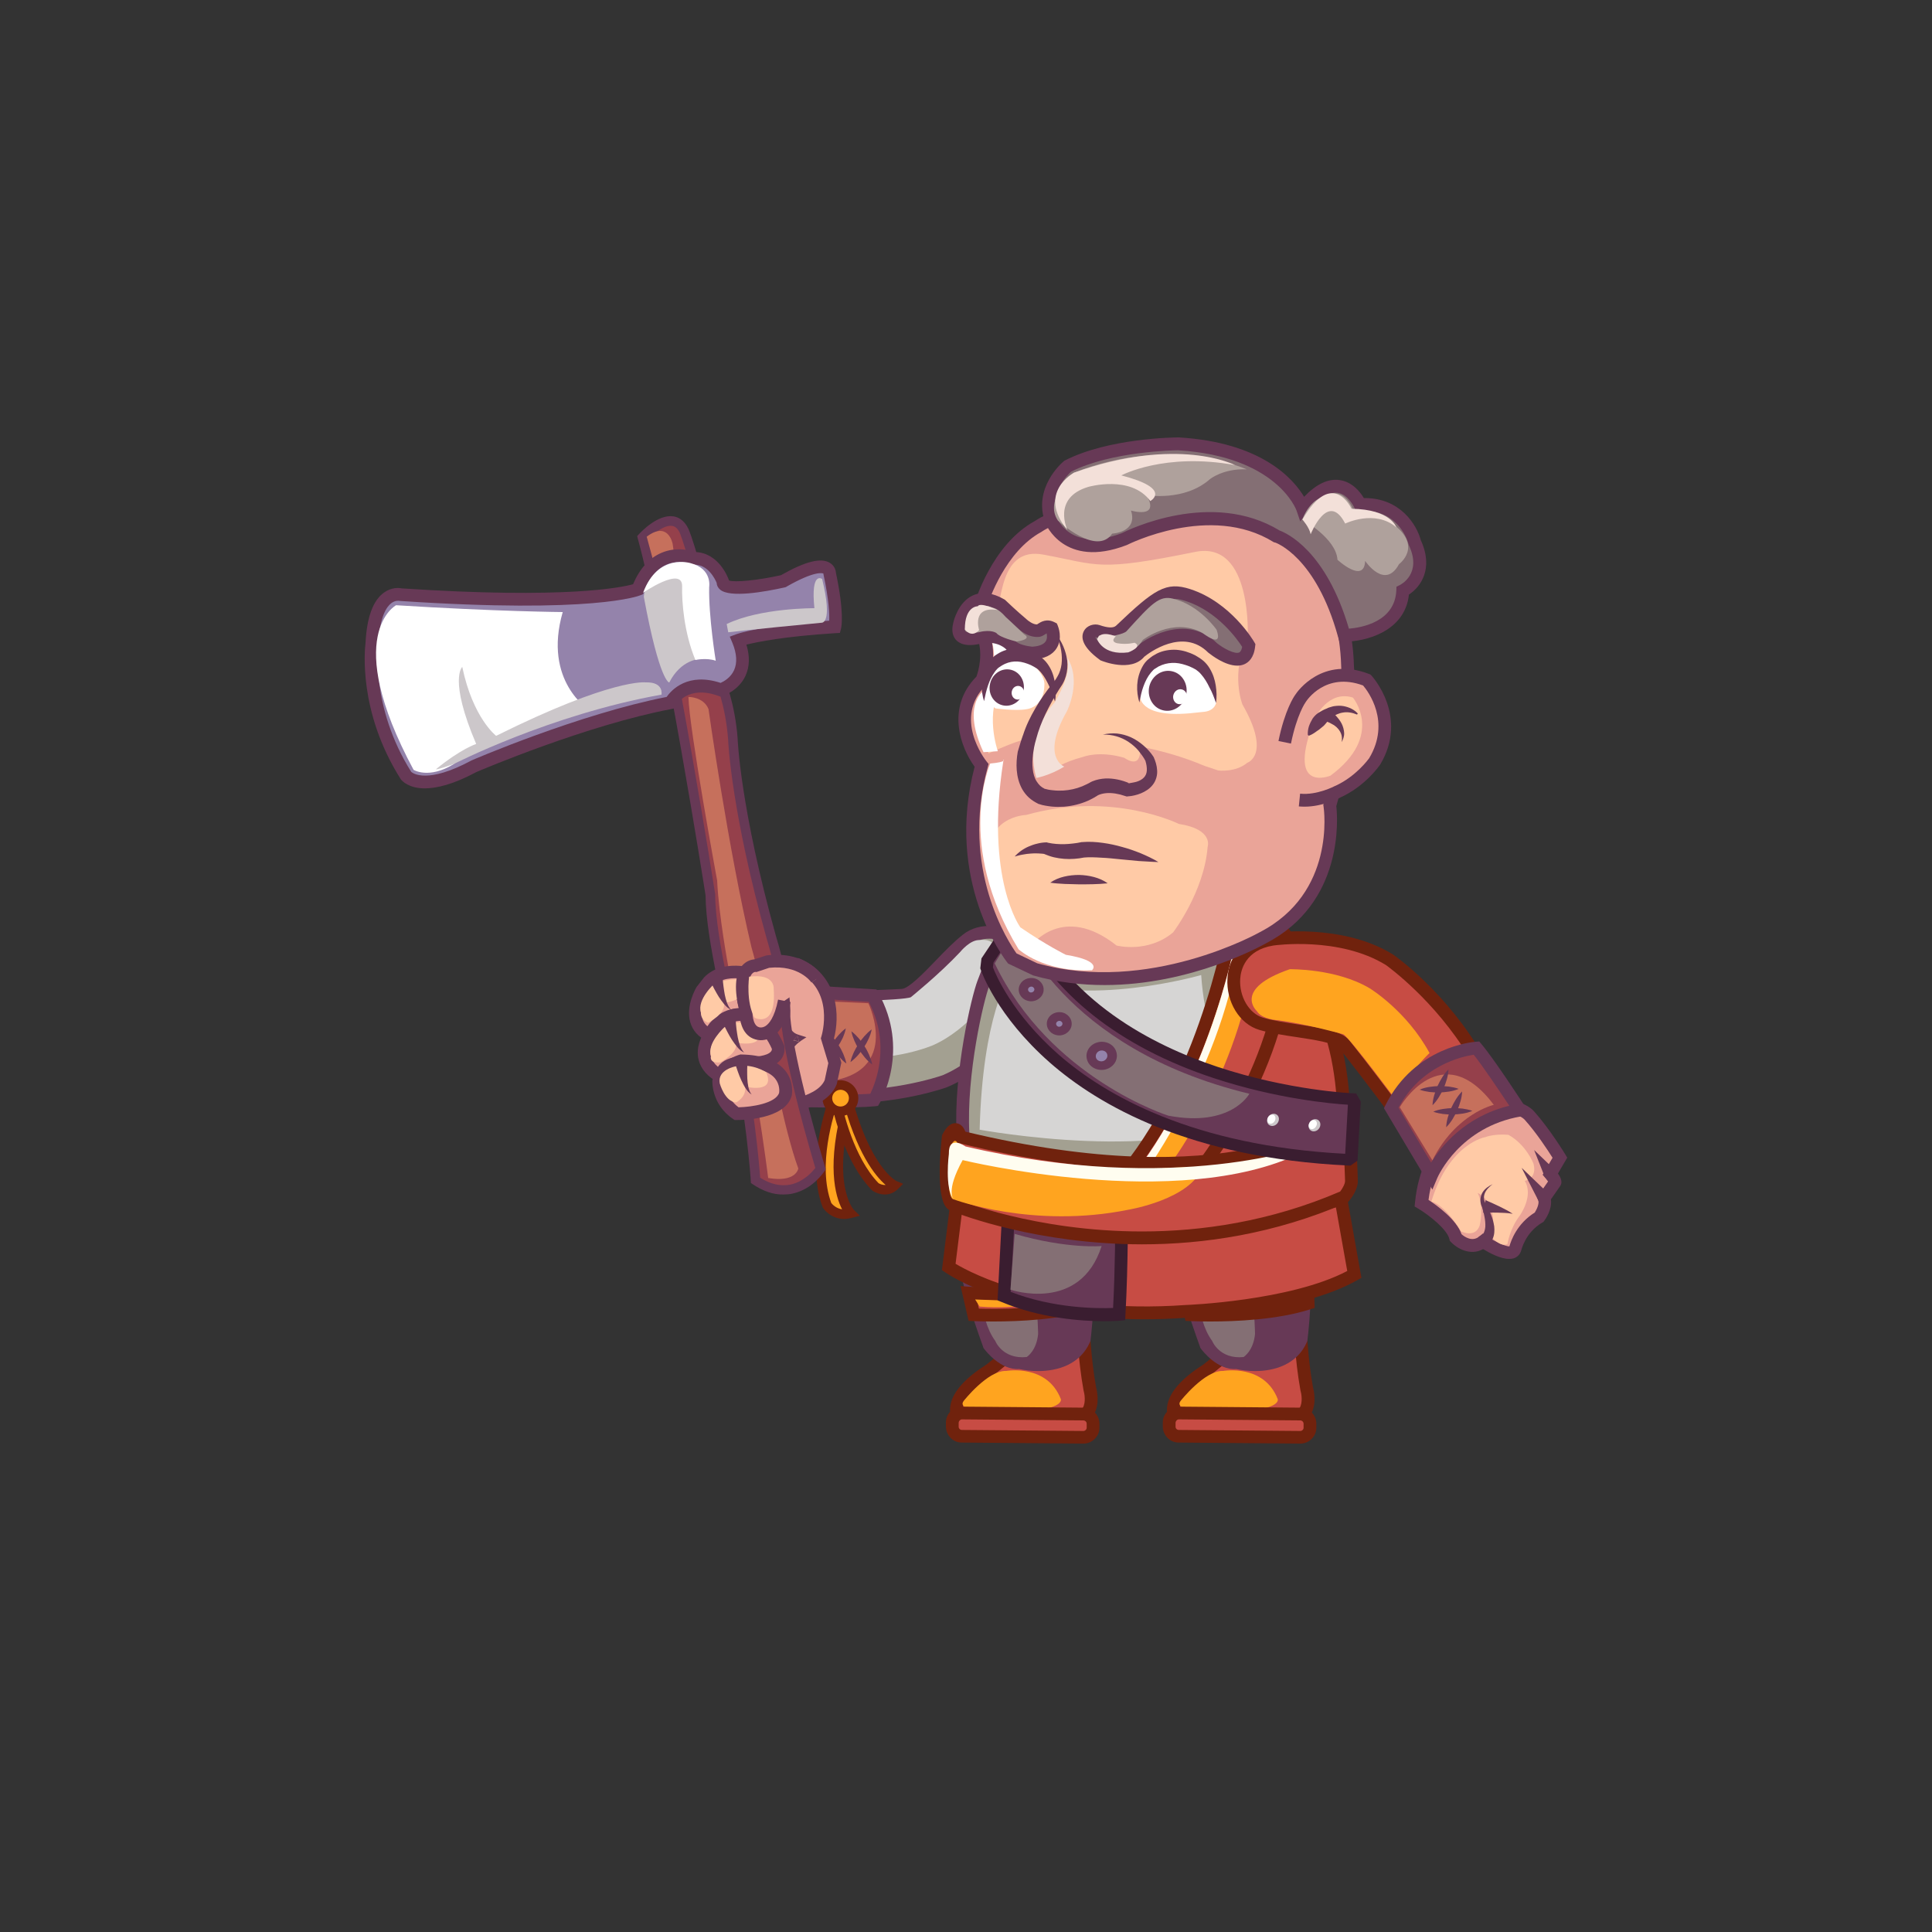<?xml version="1.0" encoding="utf-8"?>
<!-- Generator: Adobe Illustrator 28.5.0, SVG Export Plug-In . SVG Version: 9.03 Build 54727)  -->
<svg version="1.0" id="Layer_1" xmlns="http://www.w3.org/2000/svg" xmlns:xlink="http://www.w3.org/1999/xlink" x="0px" y="0px"
	 viewBox="0 0 150 150" style="enable-background:new 0 0 150 150;" xml:space="preserve">
<rect x="0" y="0" width="150" height="150" fill="#333333" stroke="none"/>
<style type="text/css">
	.st0{fill:#C74C44;}
	.st1{fill:#70220D;}
	.st2{fill:#FFCAA6;}
	.st3{fill:#FFA41F;}
	.st4{fill:#673956;}
	.st5{fill:#846F74;}
	.st6{fill:#A3A091;}
	.st7{fill:#D6D5D4;}
	.st8{fill:#3A1D30;}
	.st9{fill:#95404B;}
	.st10{fill:#C6705C;}
	.st11{fill:#FFFDF0;}
	.st12{fill:#EAA498;}
	.st13{fill:#9483AB;}
	.st14{fill:#CCC7CA;}
	.st15{fill:#FFFFFF;}
	.st16{fill:#AFA19C;}
	.st17{fill:#F3E0D9;}
</style>
<g>
	<g>
		<g>
			<path class="st0" d="M100.94,102.86c0,0,0.08,2.57,0.51,4.95c0,0,0.58,1.97-0.96,2.33c0,0-6.99,0.15-7.41,0.15
				c0,0-1.42,0.02-1.86-0.34c0,0-0.95-1.44,2.53-3.63l0.94-0.77l-2.29-9.28l8.22-0.67L100.94,102.86z"/>
			<path class="st1" d="M90.9,110.33l-0.06-0.05l-0.04-0.06c-0.05-0.08-0.31-0.51-0.15-1.21c0.22-1.01,1.17-2.05,2.81-3.09
				l0.68-0.55l-2.36-9.54l9.32-0.76l0.34,7.77l0,0.01c0,0.03,0.08,2.55,0.5,4.86c0.06,0.22,0.31,1.27-0.16,2.09
				c-0.25,0.42-0.65,0.71-1.17,0.83l-0.1,0.01c-0.28,0.01-6.82,0.15-7.4,0.15c-0.04,0-0.06,0-0.1,0
				C92.56,110.79,91.41,110.74,90.9,110.33z M93.1,109.79c0.45,0,4.93-0.09,7.32-0.14c0.23-0.06,0.39-0.17,0.49-0.35
				c0.25-0.42,0.13-1.11,0.06-1.34l-0.01-0.05c-0.43-2.37-0.51-4.88-0.52-5.02l-0.3-6.74l-7.13,0.58l2.23,9.02l-1.19,0.97
				l-0.05,0.04c-2.5,1.57-2.47,2.6-2.4,2.87c0.25,0.11,0.9,0.19,1.48,0.19C93.09,109.79,93.09,109.79,93.1,109.79z"/>
		</g>
		<g>
			<path class="st2" d="M97.62,100.98v4.66c0,0-1.05-0.48-2.28-0.27l-1.57-5.8C93.76,99.57,96.93,97.61,97.62,100.98z"/>
		</g>
		<g>
			<path class="st3" d="M91.65,108.78c0,0,1.88-2.4,3.31-2.34c0,0,3.17-0.57,4.24,2.18c0,0,0.53,1.29-6.46,0.9
				C92.75,109.52,91.22,109.39,91.65,108.78z"/>
		</g>
		<g>
			<path class="st0" d="M91.52,111.51l9.44,0.08c0.41,0,0.75-0.33,0.75-0.74l0-0.31c0-0.41-0.33-0.75-0.74-0.75l-9.44-0.08
				c-0.41,0-0.75,0.33-0.75,0.74l0,0.31C90.78,111.16,91.11,111.5,91.52,111.51z"/>
			<path class="st1" d="M100.96,112.08L91.51,112c-0.33,0-0.64-0.13-0.87-0.37c-0.23-0.24-0.36-0.55-0.36-0.88l0-0.31
				c0-0.33,0.13-0.64,0.37-0.87c0.23-0.23,0.54-0.36,0.87-0.36c0,0,0.01,0,0.01,0l9.44,0.08c0.33,0,0.64,0.13,0.87,0.37
				c0.23,0.24,0.36,0.55,0.36,0.88l0,0.31c0,0.33-0.13,0.64-0.37,0.87c-0.23,0.23-0.54,0.36-0.87,0.36
				C100.96,112.08,100.96,112.08,100.96,112.08z M91.35,110.28c-0.03,0.03-0.07,0.09-0.08,0.18l0,0.31c0,0.14,0.11,0.25,0.25,0.25
				l9.44,0.08h0c0.13,0,0.25-0.11,0.25-0.25l0-0.31c0-0.09-0.05-0.15-0.07-0.18c-0.03-0.03-0.09-0.07-0.18-0.08l-9.44-0.08
				c0,0,0,0,0,0C91.44,110.2,91.38,110.25,91.35,110.28z"/>
		</g>
		<g>
			<path class="st4" d="M96,105.79c0,0,3.81,0.95,5-1.8c0,0,1.22-9.81-1.75-10.1c0,0-5.34-0.52-7.39,2.04c0,0-1.05,0.72,1.76,8.47
				C93.62,104.4,94.77,105.95,96,105.79z"/>
			<path class="st4" d="M95.97,106.29c-1.43,0.11-2.61-1.41-2.74-1.59l-0.04-0.06l-0.02-0.07c-1.84-5.07-2.42-8.24-1.65-8.99
				c2.21-2.69,7.57-2.21,7.8-2.18c0.51,0.05,0.94,0.3,1.3,0.74c1.78,2.23,0.99,9.13,0.89,9.91l-0.01,0.07l-0.03,0.07
				c-0.77,1.77-2.55,2.26-4.03,2.26C96.88,106.45,96.37,106.38,95.97,106.29z M99.84,94.76c-0.18-0.23-0.39-0.35-0.62-0.38
				c-0.05,0-5.1-0.46-6.96,1.85l-0.02,0.02c-0.07,0.17-0.46,1.56,1.83,7.9c0.31,0.39,1.15,1.23,1.88,1.14l0.09-0.01l0.09,0.02
				c0.03,0.01,3.36,0.81,4.4-1.45C100.77,101.79,101.11,96.35,99.84,94.76z"/>
		</g>
		<g>
			<path class="st5" d="M96.55,105.36c0,0,0.76-0.46,0.89-1.79c0,0-0.09-5.88-1.41-6.06c0,0-2.38-0.32-3.05,1.37
				c0,0-0.25,3.36,1.14,5.24C94.11,104.12,94.69,105.55,96.55,105.36z"/>
		</g>
		<g>
			<path class="st0" d="M101.52,99.5c0,0-3.12,1.36-9.46,0.9l0.39,1.68c0,0,5.42,0.29,9.12-0.89L101.52,99.5z"/>
			<path class="st1" d="M92.41,102.57l-0.37-0.02l-0.62-2.7l0.67,0.05c6.1,0.45,9.19-0.84,9.23-0.86l0.67-0.29l0.08,2.8l-0.36,0.11
				c-2.54,0.81-5.82,0.94-7.72,0.94C93.08,102.6,92.49,102.57,92.41,102.57z M101.04,100.19c-1.19,0.36-3.96,0.99-8.35,0.74
				l0.15,0.66c1.23,0.04,5.22,0.08,8.22-0.77L101.04,100.19z"/>
		</g>
		<g>
			<path class="st3" d="M97.62,100.98c0,0-1.49,0.73-4.71,0.46l-0.35-0.55C92.55,100.89,95.89,101.04,97.62,100.98z"/>
		</g>
	</g>
	<g>
		<g>
			<path class="st0" d="M84.1,102.86c0,0,0.08,2.57,0.51,4.95c0,0,0.58,1.97-0.96,2.33c0,0-6.99,0.15-7.41,0.15
				c0,0-1.42,0.02-1.86-0.34c0,0-0.95-1.44,2.53-3.63l0.94-0.77l-2.29-9.28l8.22-0.67L84.1,102.86z"/>
			<path class="st1" d="M74.06,110.33L74,110.28l-0.04-0.06c-0.05-0.08-0.31-0.51-0.15-1.21c0.22-1.01,1.17-2.05,2.81-3.09
				l0.68-0.55l-2.36-9.54l9.32-0.76l0.34,7.77l0,0.01c0,0.03,0.08,2.55,0.5,4.86c0.06,0.22,0.31,1.27-0.16,2.09
				c-0.25,0.42-0.65,0.71-1.17,0.83l-0.1,0.01c-0.28,0.01-6.82,0.15-7.4,0.15c-0.04,0-0.06,0-0.1,0
				C75.72,110.79,74.57,110.74,74.06,110.33z M76.26,109.79c0.45,0,4.93-0.09,7.32-0.14c0.23-0.06,0.39-0.17,0.49-0.35
				c0.25-0.42,0.13-1.11,0.06-1.34l-0.01-0.05c-0.43-2.37-0.51-4.88-0.52-5.02l-0.3-6.74l-7.13,0.58l2.23,9.02l-1.19,0.97
				l-0.05,0.04c-2.5,1.57-2.47,2.6-2.4,2.87c0.25,0.11,0.9,0.19,1.48,0.19C76.25,109.79,76.25,109.79,76.26,109.79z"/>
		</g>
		<g>
			<path class="st2" d="M80.77,100.98v4.66c0,0-1.05-0.48-2.28-0.27l-1.57-5.8C76.92,99.57,80.09,97.61,80.77,100.98z"/>
		</g>
		<g>
			<path class="st3" d="M74.81,108.78c0,0,1.88-2.4,3.31-2.34c0,0,3.17-0.57,4.24,2.18c0,0,0.53,1.29-6.46,0.9
				C75.91,109.52,74.38,109.39,74.81,108.78z"/>
		</g>
		<g>
			<path class="st0" d="M74.68,111.51l9.44,0.08c0.41,0,0.75-0.33,0.75-0.74l0-0.31c0-0.41-0.33-0.75-0.74-0.75l-9.44-0.08
				c-0.41,0-0.75,0.33-0.75,0.74l0,0.31C73.93,111.16,74.27,111.5,74.68,111.51z"/>
			<path class="st1" d="M84.11,112.08L74.67,112c-0.33,0-0.64-0.13-0.87-0.37c-0.23-0.24-0.36-0.55-0.36-0.88l0-0.31
				c0-0.33,0.13-0.64,0.37-0.87c0.23-0.23,0.54-0.36,0.87-0.36c0,0,0.01,0,0.01,0l9.44,0.08c0.33,0,0.64,0.13,0.87,0.37
				c0.23,0.24,0.36,0.55,0.36,0.88l0,0.31c0,0.33-0.13,0.64-0.37,0.87c-0.23,0.23-0.54,0.36-0.87,0.36
				C84.12,112.08,84.12,112.08,84.11,112.08z M74.51,110.28c-0.03,0.03-0.07,0.09-0.08,0.18l0,0.31c0,0.14,0.11,0.25,0.25,0.25
				l9.44,0.08c0.12,0,0.25-0.11,0.25-0.25l0-0.31c0-0.09-0.04-0.15-0.07-0.18c-0.03-0.03-0.09-0.07-0.18-0.08l-9.44-0.08h0
				C74.6,110.2,74.54,110.25,74.51,110.28z"/>
		</g>
		<g>
			<path class="st4" d="M79.16,105.79c0,0,3.81,0.95,5-1.8c0,0,1.22-9.81-1.75-10.1c0,0-5.34-0.52-7.39,2.04
				c0,0-1.05,0.72,1.76,8.47C76.78,104.4,77.93,105.95,79.16,105.79z"/>
			<path class="st4" d="M79.13,106.29c-1.43,0.11-2.61-1.41-2.74-1.59l-0.04-0.06l-0.02-0.07c-1.84-5.07-2.42-8.24-1.65-8.99
				c2.21-2.69,7.57-2.21,7.8-2.18c0.51,0.05,0.94,0.3,1.3,0.74c1.78,2.23,0.99,9.13,0.89,9.91l-0.01,0.07l-0.03,0.07
				c-0.77,1.77-2.55,2.26-4.03,2.26C80.04,106.45,79.53,106.38,79.13,106.29z M82.99,94.76c-0.18-0.23-0.39-0.35-0.62-0.38
				c-0.05,0-5.1-0.46-6.96,1.85l-0.02,0.02c-0.07,0.17-0.46,1.56,1.83,7.9c0.31,0.39,1.14,1.23,1.88,1.14l0.09-0.01l0.09,0.02
				c0.03,0.01,3.36,0.81,4.4-1.45C83.93,101.79,84.27,96.35,82.99,94.76z"/>
		</g>
		<g>
			<path class="st5" d="M79.71,105.36c0,0,0.76-0.46,0.89-1.79c0,0-0.09-5.88-1.41-6.06c0,0-2.38-0.32-3.05,1.37
				c0,0-0.25,3.36,1.14,5.24C77.27,104.12,77.85,105.55,79.71,105.36z"/>
		</g>
		<g>
			<path class="st0" d="M84.67,99.5c0,0-3.12,1.36-9.46,0.9l0.39,1.68c0,0,5.42,0.29,9.12-0.89L84.67,99.5z"/>
			<path class="st1" d="M75.57,102.57l-0.37-0.02l-0.62-2.7l0.67,0.05c6.1,0.45,9.19-0.84,9.23-0.86l0.67-0.29l0.08,2.8l-0.36,0.11
				c-2.54,0.81-5.82,0.94-7.72,0.94C76.24,102.6,75.64,102.57,75.57,102.57z M84.2,100.19c-1.19,0.36-3.95,0.99-8.35,0.74L76,101.6
				c1.23,0.04,5.22,0.08,8.22-0.77L84.2,100.19z"/>
		</g>
		<g>
			<path class="st3" d="M80.77,100.98c0,0-1.49,0.73-4.71,0.46l-0.35-0.55C75.71,100.89,79.05,101.04,80.77,100.98z"/>
		</g>
	</g>
	<g>
		<path class="st6" d="M73.36,83.94c0,0-4.67,1.69-10.43,1.1c0,0,1.86-4.43-0.34-7.52c0,0,4.08-0.06,7.45-0.24
			c1.2-0.06,3.22-2.9,5.05-4.34c2.13-1.68,6.75,0.67,4.84,4.52C79.66,77.99,77.24,82.31,73.36,83.94z"/>
		<path class="st4" d="M62.88,85.53l-0.66-0.07l0.26-0.62c0.02-0.04,1.73-4.21-0.29-7.04l-0.55-0.77l0.94-0.01
			c0.04,0,4.11-0.07,7.43-0.24c0.54-0.03,1.68-1.21,2.59-2.15c0.71-0.74,1.45-1.51,2.18-2.08c1.25-0.99,3.27-0.85,4.71,0.31
			c1.46,1.19,1.79,2.99,0.88,4.82c-0.02,0.05-2.54,4.92-6.82,6.72l-0.02,0.01c-0.17,0.06-3.53,1.26-8.1,1.26
			C64.62,85.66,63.76,85.62,62.88,85.53z M79.49,77.24c0.99-2-0.1-3.19-0.62-3.61c-1.07-0.87-2.59-1-3.47-0.3
			c-0.67,0.53-1.39,1.27-2.08,1.99c-1.24,1.29-2.32,2.41-3.25,2.46c-2.42,0.13-5.23,0.2-6.61,0.23c1.24,2.46,0.56,5.35,0.16,6.6
			c5.15,0.38,9.33-1.04,9.57-1.13C77.12,81.82,79.46,77.28,79.49,77.24z"/>
	</g>
	<g>
		<path class="st7" d="M76.08,72.99c0,0,2.49-0.55,1.16,3.97c0,0-2.03,2.97-4.8,4.19c0,0-3.08,1.34-6.79,0.88
			c0,0-0.37-3.18-1.98-4.22c0,0,6.56-0.13,7.05-0.39c0,0,2.23-1.8,3.82-3.5C74.55,73.91,75.34,72.92,76.08,72.99z"/>
	</g>
	<g>
		<path class="st0" d="M104.12,93.16c0,0-22.08,4.49-29.69-0.94l-0.76,6.15c0,0,6.21,4.31,18.41,3.45c0,0,8.56-0.3,13.07-2.87
			L104.12,93.16z"/>
		<path class="st1" d="M73.38,98.78l-0.25-0.17l0.9-7.27l0.68,0.48c7.36,5.23,29.09,0.9,29.31,0.85l0.5-0.1l1.18,6.64l-0.3,0.17
			c-4.56,2.6-12.94,2.92-13.28,2.93c-1.14,0.08-2.22,0.12-3.25,0.12C78.77,102.44,73.62,98.95,73.38,98.78z M103.72,93.74
			c-3.31,0.63-21.29,3.78-28.9-0.68l-0.63,5.06c1.26,0.75,7.29,3.95,17.87,3.2c0.08,0,8.11-0.31,12.54-2.64L103.72,93.74z"/>
	</g>
	<g>
		<path class="st4" d="M87.09,93.68c0,0,0.03,4.39-0.19,8.35c0,0-4.64,0.41-8.93-1.4l0.42-7.99C78.38,92.64,85.31,93.54,87.09,93.68
			z"/>
		<path class="st8" d="M77.77,101.09l-0.32-0.13l0.46-8.87l0.53,0.07c0.07,0.01,6.94,0.9,8.68,1.04l0.45,0.04l0,0.45
			c0,0.04,0.03,4.45-0.19,8.38l-0.02,0.43l-0.43,0.04c-0.06,0.01-0.52,0.04-1.26,0.04C83.97,102.57,80.81,102.36,77.77,101.09z
			 M86.59,94.13c-1.87-0.18-6.22-0.74-7.75-0.93l-0.37,7.1c3.3,1.29,6.76,1.3,7.95,1.25C86.58,98.52,86.59,95.29,86.59,94.13z"/>
	</g>
	<g>
		<g>
			<path class="st6" d="M76.36,76.33c-0.45,1.16-1.84,7-1.59,11.72c0.13,2.4,9.17,2.83,9.17,2.83h0.74
				c12.22,0.79,19.38-3.28,19.38-3.28s-0.17,0.39,0,0c0.17-0.39-0.96-6.8-0.96-6.8s-1.12-5.86-7.03-9.48c0,0-10.28,4.88-16.07,0.14
				c0,0-2.51,1.31-2.78,2.54C77.21,74,77.78,72.66,76.36,76.33z"/>
			<path class="st4" d="M84.66,91.38l-0.75,0c-1.58-0.08-9.5-0.59-9.64-3.3c-0.25-4.76,1.15-10.69,1.62-11.93v0
				c0.51-1.32,0.75-1.95,0.86-2.25l-0.03-0.01c0.31-1.42,2.75-2.73,3.03-2.88l0.29-0.15l0.25,0.21c5.48,4.48,15.44-0.16,15.54-0.21
				l0.24-0.11l0.23,0.14c6.03,3.7,7.21,9.56,7.26,9.82c0.6,3.42,0.85,5.15,0.94,6.06l0.6-0.34l-0.6,1.36c0,0,0,0,0,0l-0.08,0.17
				l-0.22-0.1l0.09,0.16c-0.27,0.15-6.19,3.45-16.46,3.45C86.82,91.48,85.76,91.45,84.66,91.38z M102.6,80.89
				c-0.01-0.06-1.13-5.54-6.58-9.02c-1.64,0.73-10.54,4.37-16.08,0.17c-0.71,0.41-1.78,1.15-2.14,1.79
				c-0.03,0.17-0.1,0.36-0.19,0.59c-0.14,0.38-0.39,1.02-0.79,2.08v0c-0.46,1.19-1.8,6.9-1.56,11.52c0.06,1.21,4.56,2.17,8.67,2.36
				h0.74l0.03,0c10.7,0.69,17.54-2.43,18.86-3.1C103.52,86.45,103.07,83.52,102.6,80.89z M76.86,73.94
				c0.05,0.12,0.14,0.23,0.28,0.28c0.17,0.07,0.34,0.03,0.46-0.05L76.86,73.94z"/>
		</g>
		<g>
			<path class="st7" d="M93.26,75.7c0,0-9.01,2.62-14.91,0.14c0,0-2.06,3.01-2.29,11.87c0,0,15.03,2.77,21.11-1.33
				C97.17,86.39,93.73,82.68,93.26,75.7z"/>
		</g>
	</g>
	<g>
		<g>
			<path class="st9" d="M67.88,85.38c0,0,2.26-3.85-0.13-8.09l-6.09-0.37c0,0,2.47,3.83,0.34,8.53C62,85.46,66.25,85.55,67.88,85.38
				z"/>
			<path class="st4" d="M61.99,85.95l-0.75-0.02l0.31-0.68c1.98-4.38-0.21-7.91-0.31-8.05l-0.53-0.82l7.34,0.44l0.13,0.24
				c2.49,4.43,0.22,8.41,0.12,8.58l-0.13,0.22l-0.25,0.03c-0.8,0.08-2.18,0.1-3.41,0.1C63.22,85.98,62.08,85.96,61.99,85.95z
				 M67.45,77.78l-4.94-0.3c0.6,1.33,1.48,4.15,0.23,7.5c1.19,0.02,3.56,0.03,4.83-0.06C67.97,84.09,69.19,81.1,67.45,77.78z"/>
		</g>
		<g>
			<path class="st10" d="M67.42,77.89c0,0,2.82,5.82-3.95,6.14c0,0,1.11-2.79-0.89-6.36L67.42,77.89z"/>
		</g>
		<g>
			<g>
				<path class="st4" d="M65.67,79.84c-0.22,0.16-0.4,0.34-0.57,0.53c-0.17,0.19-0.32,0.39-0.46,0.61
					c-0.14,0.21-0.26,0.43-0.37,0.66c-0.1,0.23-0.2,0.47-0.25,0.74c0.22-0.16,0.41-0.34,0.58-0.53c0.17-0.19,0.32-0.39,0.46-0.61
					c0.14-0.21,0.26-0.43,0.37-0.66C65.53,80.35,65.62,80.11,65.67,79.84z"/>
			</g>
			<g>
				<path class="st4" d="M65.71,82.57c-0.05-0.27-0.14-0.51-0.24-0.75c-0.1-0.23-0.22-0.46-0.36-0.67
					c-0.13-0.22-0.28-0.42-0.45-0.62c-0.17-0.19-0.35-0.38-0.57-0.54c0.05,0.27,0.14,0.51,0.24,0.75c0.1,0.23,0.22,0.46,0.36,0.67
					c0.13,0.22,0.28,0.42,0.45,0.62C65.31,82.22,65.48,82.41,65.71,82.57z"/>
			</g>
		</g>
		<g>
			<g>
				<path class="st4" d="M67.68,79.92c-0.22,0.16-0.4,0.34-0.57,0.53c-0.17,0.19-0.32,0.39-0.46,0.61
					c-0.14,0.21-0.26,0.43-0.37,0.66c-0.1,0.23-0.2,0.47-0.25,0.74c0.22-0.16,0.41-0.34,0.58-0.53c0.17-0.19,0.32-0.39,0.46-0.61
					c0.14-0.21,0.26-0.43,0.37-0.67C67.54,80.43,67.63,80.19,67.68,79.92z"/>
			</g>
			<g>
				<path class="st4" d="M67.72,82.65c-0.05-0.27-0.14-0.51-0.24-0.75c-0.1-0.23-0.22-0.46-0.36-0.67
					c-0.13-0.22-0.28-0.42-0.45-0.62c-0.17-0.19-0.35-0.38-0.57-0.54c0.05,0.27,0.14,0.51,0.24,0.75c0.1,0.23,0.22,0.46,0.36,0.67
					c0.13,0.21,0.28,0.42,0.45,0.62C67.32,82.31,67.5,82.49,67.72,82.65z"/>
			</g>
		</g>
	</g>
	<g>
		<path class="st0" d="M96.06,72.31c0,0,1.25,10.98-7.39,19.18c0,0,9.22-1.2,15.54-1.65C104.2,89.83,106.11,75.54,96.06,72.31z"/>
		<path class="st1" d="M88.32,91.13c8.35-7.92,7.26-18.66,7.24-18.76l-0.09-0.76l0.73,0.23c4.3,1.38,7.12,4.96,8.18,10.35
			c0.78,4.01,0.32,7.56,0.3,7.71l-0.05,0.4l-0.4,0.03c-6.23,0.45-15.42,1.64-15.51,1.65l-1.51,0.2L88.32,91.13z M96.59,73.03
			c0.09,2.56-0.18,10.94-6.57,17.79c2.76-0.34,8.98-1.09,13.72-1.44C103.95,87.14,104.51,76.18,96.59,73.03z"/>
	</g>
	<g>
		<path class="st0" d="M95.81,71.07c0,0-1.76,11.79-8.33,19.93c0,0,2.43,1.75,5.17,0.51c0,0,7.23-8.52,7.33-18.62
			C99.98,72.88,98.45,70.07,95.81,71.07z"/>
		<path class="st1" d="M87.19,91.4l-0.42-0.31l0.33-0.41C93.5,82.75,95.3,71.11,95.32,71l0.04-0.29l0.27-0.1
			c2.41-0.91,4.18,0.94,4.78,2.04l0.06,0.11l0,0.13c-0.1,10.17-7.15,18.59-7.45,18.94l-0.07,0.08l-0.1,0.05
			c-0.79,0.36-1.56,0.49-2.26,0.49C88.68,92.45,87.27,91.46,87.19,91.4z M99.48,73.01c-0.27-0.44-1.42-2.07-3.23-1.57
			c-0.33,1.88-2.31,12.02-8.03,19.41c0.76,0.39,2.37,0.99,4.12,0.24C93.08,90.2,99.33,82.24,99.48,73.01z"/>
	</g>
	<g>
		<path class="st3" d="M96.43,71.56c0,0-2.89,12.95-7.9,19.16c0,0,0.87,0.08,2.37-0.39c0,0,5.73-7.61,6.65-17.33
			C97.55,73,98.84,69.33,96.43,71.56z"/>
	</g>
	<g>
		<path class="st11" d="M96.06,72.31c0,0-1.78,10.79-8.01,18.85l0.73,0.06c0,0,6.85-9.32,7.65-19.65L96.06,72.31z"/>
	</g>
	<g>
		<g>
			<path class="st0" d="M74.1,93.58c0,0,14.57,6.16,30.26-0.66c0,0,0.59-0.7,0.56-1.26c0,0-0.1-3.37-0.23-4.1
				c-0.11-0.61-0.38-0.81-0.92-0.38c0,0-7.87,6.31-29.21,1.1c0,0-0.24-1.31-0.94,0.02C73.62,88.3,73.02,93.5,74.1,93.58z"/>
			<path class="st1" d="M73.97,94.06c-0.15-0.03-0.34-0.11-0.51-0.32c-0.78-0.95-0.45-4.46-0.33-5.51l0.01-0.09l0.04-0.08
				c0.14-0.26,0.5-0.94,1.1-0.85c0.37,0.06,0.57,0.38,0.67,0.65c20.59,4.96,28.43-1.01,28.51-1.07c0.39-0.31,0.75-0.41,1.08-0.29
				c0.49,0.18,0.6,0.77,0.64,0.97c0.14,0.75,0.23,3.83,0.24,4.17c0.04,0.71-0.56,1.46-0.68,1.6l-0.08,0.09l-0.11,0.05
				c-5.63,2.44-11.13,3.23-15.89,3.23C80.57,96.6,74.64,94.33,73.97,94.06z M104.43,91.68c-0.03-0.93-0.12-3.46-0.22-4.03
				c-0.01-0.06-0.02-0.11-0.04-0.15c-0.02,0.02-0.05,0.04-0.09,0.06c-0.33,0.26-8.3,6.41-29.64,1.19l-0.31-0.08L74.1,88.5
				c-0.23,2.12-0.19,4.2,0.1,4.59l0.09,0.03c0.09,0.04,6.06,2.49,14.37,2.49c4.61,0,9.95-0.76,15.39-3.1
				C104.22,92.29,104.44,91.91,104.43,91.68z"/>
		</g>
		<g>
			<path class="st3" d="M73.79,89.01c0.47-0.97,0.61-0.01,0.61-0.01c13.15,3.98,15.84,1.73,15.84,1.73c0.1-0.09,3.06-0.12,3.13-0.14
				c-0.89,2.53-5.75,3.33-5.75,3.33c-7.41,1.51-13.57-0.8-13.57-0.8C73.35,93.04,73.79,89.01,73.79,89.01z"/>
		</g>
		<g>
			<path class="st11" d="M101.79,88.91c0,0-10.46,3.95-26.83,0.1c0,0-1.33-0.96-1.29,0.58c0,0-0.35,2.7,0.37,3.51
				c0,0-0.65-0.59,0.7-3.03c0,0,16.73,4.08,26.25-0.55C101.01,89.52,103.77,88.24,101.79,88.91z"/>
		</g>
	</g>
	<g>
		<g>
			<g>
				<path class="st12" d="M118.74,86.62c0,0-1.29-1.51-4.11,0.06c0,0-3.75,1.54-4.26,6.73c0,0,2.36,1.44,2.65,2.68
					c0,0,1.1,1.15,2.14,0.3c0,0,2.15,1.44,2.49,0.63c0,0,0.31-1.59,1.87-2.51c0,0,0.62-0.84,0.39-1.48l0.84-1.21
					c0,0,0.08-0.14-0.37-0.65l0.74-1.27C121.11,89.89,119.93,87.94,118.74,86.62z"/>
				<path class="st4" d="M115.15,96.98c-1.01,0.56-2.06-0.08-2.5-0.55l-0.09-0.1l-0.03-0.13c-0.18-0.76-1.58-1.86-2.43-2.37
					l-0.27-0.16l0.03-0.31c0.52-5.24,4.14-6.96,4.54-7.13c3.04-1.69,4.57-0.1,4.7,0.05c1.21,1.35,2.38,3.27,2.43,3.35l0.15,0.25
					l-0.72,1.23c0.19,0.27,0.38,0.64,0.19,0.95l-0.74,1.06c0.12,0.79-0.45,1.58-0.52,1.67l-0.06,0.08l-0.09,0.05
					c-1.34,0.79-1.63,2.17-1.64,2.18l-0.03,0.09c-0.1,0.25-0.3,0.43-0.56,0.51c-0.1,0.03-0.21,0.04-0.32,0.04
					C116.53,97.76,115.66,97.29,115.15,96.98z M119.16,94.14c0.15-0.24,0.36-0.68,0.27-0.94l-0.09-0.24l0.85-1.23
					c-0.04-0.06-0.1-0.14-0.19-0.25l-0.23-0.27l0.77-1.32c-0.35-0.56-1.26-1.95-2.16-2.95l0.37-0.33l-0.37,0.33
					c-0.04-0.05-1.1-1.17-3.5,0.17l-0.05,0.03c-0.03,0.01-3.34,1.42-3.92,6.02c0.65,0.43,2.19,1.54,2.56,2.66
					c0.22,0.2,0.83,0.63,1.38,0.18l0.28-0.23l0.3,0.2c0.65,0.44,1.45,0.8,1.75,0.8c0,0,0.01,0,0.01,0
					C117.31,96.33,117.77,95.01,119.16,94.14z"/>
			</g>
			<g>
				<path class="st2" d="M115.34,88.28c0,0-2.83,0.46-4.21,5.01c0,0,0.92,0.09,2.32,2.32c0,0,1.11,0.55,1.44-0.49
					c0,0,0.35-1.46-0.16-2.5c0,0,1.68,0.67,1.07,3.41c0,0,0.69,0.84,1.24,0.55c0,0,0.17-1.17,0.96-2.21c0,0,1.1-1.53,0.38-2.69
					c0,0,0.99-0.14,0.68-1.34c0,0-0.57-1.47-1.94-2.23C117.11,88.11,116.11,88,115.34,88.28z"/>
			</g>
			<g>
				<g>
					<path class="st4" d="M114.96,96.98c0.06-0.01,0.07-0.02,0.1-0.03c0.03-0.01,0.05-0.02,0.08-0.03c0.05-0.02,0.1-0.04,0.14-0.07
						c0.09-0.05,0.17-0.11,0.25-0.17c0.15-0.13,0.27-0.3,0.35-0.47c0.16-0.35,0.16-0.69,0.13-1c-0.05-0.3-0.12-0.59-0.23-0.86
						c-0.1-0.27-0.23-0.52-0.36-0.77l-0.01-0.03l0,0c-0.08-0.1-0.15-0.25-0.18-0.39c-0.03-0.15-0.02-0.3,0.03-0.46
						c0.05-0.15,0.14-0.29,0.25-0.42c0.06-0.06,0.12-0.12,0.18-0.18l0.2-0.16l-0.23,0.12c-0.07,0.05-0.15,0.1-0.22,0.15
						c-0.14,0.11-0.27,0.25-0.36,0.41c-0.09,0.17-0.14,0.36-0.14,0.56c0,0.2,0.04,0.39,0.15,0.59l-0.02-0.03
						c0.07,0.25,0.15,0.51,0.19,0.76c0.05,0.25,0.07,0.5,0.06,0.74c-0.02,0.23-0.08,0.44-0.18,0.57c-0.05,0.07-0.11,0.11-0.17,0.14
						c-0.03,0.02-0.06,0.03-0.1,0.04c-0.02,0-0.03,0.01-0.05,0.01c-0.01,0-0.02,0-0.02,0c0,0-0.02,0,0.01,0L114.96,96.98z"/>
				</g>
				<g>
					<path class="st4" d="M115.15,94.15c0.38-0.01,0.77-0.01,1.15,0c0.38,0.01,0.77,0.02,1.15,0.09c-0.16-0.11-0.33-0.21-0.5-0.3
						c-0.17-0.09-0.35-0.18-0.53-0.27c-0.36-0.17-0.71-0.33-1.08-0.49L115.15,94.15z"/>
				</g>
				<g>
					<polygon class="st4" points="120.29,92.73 118.14,90.67 119.5,93.33 					"/>
				</g>
				<g>
					<polygon class="st4" points="120.78,90.89 119.11,89.29 119.96,91.44 					"/>
				</g>
			</g>
		</g>
		<g>
			<path class="st0" d="M107.88,74.52c0,0,4.09,2.83,6.94,7.87c0,0-4.69,1.05-5.93,4.63c0,0-2.41-3.29-4.51-5.93
				c-0.75-0.94-4.23-0.95-6.47-1.6c-2.6-0.76-3.36-5.89,0.88-6.56C99.38,72.82,104.3,72.29,107.88,74.52z"/>
			<path class="st1" d="M108.49,87.31c-0.02-0.03-2.43-3.31-4.5-5.91c-0.34-0.43-1.96-0.67-3.26-0.87
				c-1.02-0.15-2.07-0.31-2.96-0.57c-1.53-0.45-2.59-2.18-2.47-4.02c0.12-1.88,1.4-3.19,3.41-3.51c0.05-0.01,5.48-0.78,9.43,1.67
				l0.02,0.01c0.17,0.12,4.21,2.95,7.09,8.03l0.33,0.58l-0.65,0.15c-0.04,0.01-4.43,1.03-5.57,4.31l-0.31,0.89L108.49,87.31z
				 M107.61,74.93c-3.64-2.25-8.69-1.53-8.74-1.52c-2.2,0.35-2.54,1.93-2.58,2.59c-0.09,1.37,0.69,2.69,1.76,3.01
				c0.82,0.24,1.84,0.39,2.83,0.54c1.77,0.27,3.31,0.5,3.89,1.23c1.51,1.9,3.19,4.14,4.01,5.25c1.29-2.43,4.03-3.55,5.29-3.95
				C111.39,77.66,107.81,75.08,107.61,74.93z"/>
		</g>
		<g>
			<path class="st3" d="M97.58,78.5c0,0-1.9-1.71,2.56-3.25c0,0,3.6-0.07,6.2,1.48c0,0,2.87,1.74,4.65,5.03c0,0-2.38,2.15-2.3,4.06
				c0,0-3.9-5.27-4.4-5.52c0,0-2.76-0.78-5.07-1.09C99.22,79.22,97.95,79.14,97.58,78.5z"/>
		</g>
		<g>
			<g>
				<path class="st9" d="M114.63,81.37c0,0-4.45,0.3-6.62,4.65l3.12,5.25c0,0,1.78-4.2,6.86-5.07
					C117.99,86.19,115.68,82.62,114.63,81.37z"/>
				<path class="st4" d="M107.45,86.04l0.12-0.24c2.27-4.55,6.84-4.91,7.03-4.92l0.25-0.02l0.16,0.19c1.06,1.26,3.3,4.72,3.4,4.87
					l0.41,0.63l-0.74,0.13c-4.74,0.82-6.42,4.62-6.49,4.78l-0.38,0.9L107.45,86.04z M114.42,81.89c-0.9,0.13-4.08,0.83-5.84,4.11
					l2.53,4.26c0.77-1.24,2.61-3.56,6.07-4.41C116.52,84.86,115.21,82.89,114.42,81.89z"/>
			</g>
			<g>
				<path class="st10" d="M108.68,85.96c0,0,3.23-5.6,7.3-0.18c0,0-2.93,0.65-4.77,4.31L108.68,85.96z"/>
			</g>
			<g>
				<g>
					<path class="st4" d="M111.28,86.31c0.25,0.1,0.51,0.14,0.76,0.18c0.25,0.03,0.51,0.04,0.76,0.04c0.25-0.01,0.5-0.03,0.76-0.07
						c0.25-0.04,0.5-0.1,0.75-0.21c-0.25-0.1-0.51-0.14-0.76-0.18c-0.25-0.03-0.51-0.04-0.76-0.04c-0.25,0.01-0.5,0.03-0.76,0.07
						C111.78,86.14,111.53,86.2,111.28,86.31z"/>
				</g>
				<g>
					<path class="st4" d="M113.52,84.74c-0.2,0.19-0.35,0.4-0.49,0.62c-0.14,0.22-0.25,0.44-0.36,0.67
						c-0.1,0.23-0.19,0.47-0.26,0.72c-0.07,0.25-0.12,0.5-0.13,0.77c0.2-0.19,0.35-0.4,0.49-0.62c0.14-0.22,0.25-0.44,0.36-0.67
						c0.1-0.23,0.19-0.47,0.26-0.72C113.46,85.27,113.51,85.02,113.52,84.74z"/>
				</g>
			</g>
			<g>
				<g>
					<path class="st4" d="M110.22,84.6c0.25,0.1,0.51,0.14,0.76,0.18c0.25,0.03,0.51,0.04,0.76,0.04c0.25-0.01,0.5-0.03,0.76-0.07
						c0.25-0.04,0.5-0.1,0.75-0.21c-0.25-0.1-0.51-0.14-0.76-0.18c-0.25-0.03-0.51-0.04-0.76-0.04c-0.25,0.01-0.5,0.03-0.76,0.07
						C110.72,84.43,110.47,84.49,110.22,84.6z"/>
				</g>
				<g>
					<path class="st4" d="M112.46,83.03c-0.2,0.19-0.35,0.4-0.49,0.62c-0.14,0.22-0.25,0.44-0.36,0.67
						c-0.1,0.23-0.19,0.47-0.26,0.72c-0.07,0.25-0.12,0.5-0.13,0.77c0.2-0.19,0.35-0.4,0.49-0.62c0.14-0.22,0.25-0.44,0.36-0.67
						c0.1-0.23,0.19-0.47,0.26-0.72C112.4,83.56,112.45,83.31,112.46,83.03z"/>
				</g>
			</g>
		</g>
	</g>
	<g>
		<g>
			<g>
				<path class="st4" d="M78.9,71.22l0.45-0.14c5.91,13.51,25.62,14.26,25.62,14.26l0.17,0.29l-0.23,4.25l-0.23,0.16
					C81.2,88.93,76.6,75.15,76.6,75.15l0.07-0.58L78.9,71.22z"/>
			</g>
			<g>
				<path class="st8" d="M76.2,74.41l-0.09,0.77l0.03,0.09c0.05,0.15,1.24,3.6,5.37,7.23c3.79,3.32,10.88,7.41,23.16,7.99l0.18,0.01
					l0.55-0.39l0.25-4.59l-0.36-0.63l-0.28-0.01c-0.05,0-4.94-0.21-10.48-2.05c-5.07-1.68-11.73-5.12-14.72-11.93l-0.17-0.39
					l-1.05,0.33L76.2,74.41z M77.09,75.1l0.05-0.38l1.99-2.98c2.56,5.41,7.76,9.53,15.09,11.96c4.93,1.63,9.26,2,10.43,2.07
					l-0.21,3.81c-11.82-0.62-18.64-4.54-22.28-7.73C78.57,78.69,77.29,75.63,77.09,75.1z"/>
			</g>
		</g>
		<g>
			<g>
				<path class="st5" d="M97,84.92c0,0-1.4,2.63-6.29,1.7c0,0-9.19-2.89-13.48-11.82l1.75-2.89C78.97,71.9,82.33,81.37,97,84.92z"/>
			</g>
		</g>
		<g>
			<g>
				<g>
					<g>
						<path class="st13" d="M102.42,86.92c0.29,0.15,0.39,0.5,0.22,0.77c-0.17,0.27-0.54,0.37-0.83,0.22
							c-0.29-0.15-0.39-0.5-0.22-0.77C101.76,86.87,102.13,86.77,102.42,86.92z"/>
					</g>
					<g>
						<path class="st4" d="M101.28,86.98c-0.13,0.21-0.16,0.45-0.1,0.68c0.07,0.23,0.23,0.43,0.45,0.55
							c0.14,0.07,0.29,0.11,0.44,0.11c0.35,0.01,0.69-0.16,0.88-0.46c0.13-0.21,0.16-0.46,0.09-0.69c-0.07-0.23-0.23-0.42-0.45-0.54
							C102.14,86.39,101.54,86.54,101.28,86.98L101.28,86.98z M101.91,87.31c0.05-0.08,0.14-0.12,0.23-0.12
							c0.04,0,0.07,0.01,0.11,0.03c0.05,0.03,0.09,0.07,0.11,0.13c0.02,0.06,0.01,0.13-0.03,0.18c-0.07,0.11-0.22,0.16-0.34,0.09
							c-0.05-0.03-0.09-0.08-0.11-0.13C101.86,87.43,101.87,87.37,101.91,87.31z"/>
					</g>
				</g>
				<g>
					<g>
						<path class="st14" d="M102.27,86.92c0.22,0.09,0.31,0.36,0.19,0.61c-0.12,0.25-0.4,0.37-0.62,0.28
							c-0.22-0.09-0.31-0.36-0.19-0.61C101.77,86.96,102.05,86.83,102.27,86.92z"/>
					</g>
				</g>
				<g>
					<g>
						<path class="st15" d="M102.08,86.97c0.15,0.06,0.21,0.25,0.12,0.44c-0.08,0.19-0.28,0.3-0.43,0.24
							c-0.15-0.06-0.21-0.25-0.12-0.44C101.73,87.02,101.92,86.92,102.08,86.97z"/>
					</g>
				</g>
			</g>
			<g>
				<g>
					<g>
						<path class="st13" d="M99.2,86.5c0.29,0.15,0.39,0.5,0.22,0.77c-0.17,0.27-0.54,0.37-0.83,0.22c-0.29-0.15-0.39-0.5-0.22-0.77
							C98.54,86.44,98.91,86.35,99.2,86.5z"/>
					</g>
					<g>
						<path class="st4" d="M98.06,86.55c-0.13,0.21-0.16,0.45-0.1,0.68c0.07,0.23,0.23,0.43,0.45,0.55
							c0.14,0.07,0.29,0.11,0.44,0.12c0.35,0.01,0.69-0.16,0.88-0.46c0.13-0.21,0.16-0.46,0.09-0.69c-0.07-0.23-0.23-0.42-0.45-0.54
							C98.92,85.96,98.32,86.12,98.06,86.55L98.06,86.55z M98.69,86.89c0.05-0.08,0.14-0.12,0.23-0.12c0.04,0,0.07,0.01,0.11,0.03
							c0.05,0.03,0.09,0.07,0.11,0.13c0.02,0.06,0.01,0.13-0.03,0.18c-0.07,0.11-0.22,0.16-0.34,0.09
							c-0.05-0.03-0.09-0.08-0.11-0.13C98.65,87,98.66,86.94,98.69,86.89z"/>
					</g>
				</g>
				<g>
					<g>
						<path class="st14" d="M99.05,86.5c0.23,0.09,0.31,0.36,0.19,0.61c-0.12,0.25-0.4,0.37-0.62,0.28
							c-0.23-0.09-0.31-0.36-0.19-0.61C98.55,86.54,98.83,86.41,99.05,86.5z"/>
					</g>
				</g>
				<g>
					<g>
						<path class="st15" d="M98.86,86.55c0.15,0.06,0.21,0.25,0.13,0.44c-0.08,0.19-0.28,0.3-0.43,0.24
							c-0.15-0.06-0.21-0.25-0.13-0.44C98.51,86.6,98.71,86.49,98.86,86.55z"/>
					</g>
				</g>
			</g>
			<g>
				<g>
					<g>
						<path class="st13" d="M85.93,81.32c0.39,0.2,0.52,0.67,0.3,1.03c-0.22,0.37-0.72,0.5-1.11,0.29c-0.39-0.2-0.52-0.67-0.3-1.03
							C85.05,81.24,85.55,81.11,85.93,81.32z"/>
					</g>
					<g>
						<path class="st4" d="M84.51,81.44c-0.16,0.26-0.2,0.56-0.11,0.84c0.08,0.28,0.28,0.51,0.55,0.65
							c0.17,0.09,0.35,0.13,0.54,0.14c0.42,0.01,0.84-0.19,1.07-0.56c0.16-0.26,0.2-0.56,0.11-0.84c-0.08-0.28-0.28-0.51-0.55-0.65
							C85.55,80.73,84.83,80.92,84.51,81.44z M85.14,81.78c0.09-0.15,0.25-0.23,0.42-0.22c0.07,0,0.14,0.02,0.2,0.05
							c0.1,0.05,0.17,0.14,0.2,0.24c0.03,0.11,0.02,0.23-0.05,0.33c-0.13,0.21-0.4,0.28-0.62,0.17c-0.1-0.05-0.17-0.14-0.2-0.24
							C85.06,82,85.08,81.88,85.14,81.78z"/>
					</g>
				</g>
			</g>
			<g>
				<g>
					<g>
						<path class="st13" d="M82.54,78.99c0.29,0.15,0.39,0.5,0.22,0.77c-0.17,0.27-0.54,0.37-0.83,0.22
							c-0.29-0.15-0.39-0.5-0.22-0.77C81.88,78.94,82.25,78.84,82.54,78.99z"/>
					</g>
					<g>
						<path class="st4" d="M81.4,79.04c-0.13,0.21-0.16,0.46-0.09,0.69c0.07,0.23,0.23,0.42,0.45,0.54
							c0.14,0.07,0.29,0.11,0.44,0.12c0.35,0.01,0.69-0.16,0.88-0.46c0.13-0.21,0.16-0.46,0.09-0.69c-0.07-0.23-0.23-0.42-0.45-0.54
							C82.26,78.45,81.66,78.61,81.4,79.04L81.4,79.04z M82.03,79.38c0.05-0.08,0.14-0.12,0.23-0.12c0.04,0,0.07,0.01,0.11,0.03
							c0.05,0.03,0.09,0.07,0.11,0.13c0.02,0.06,0.01,0.13-0.03,0.18c-0.07,0.11-0.22,0.15-0.33,0.09
							c-0.05-0.03-0.09-0.07-0.11-0.13C81.99,79.5,81.99,79.43,82.03,79.38z"/>
					</g>
				</g>
			</g>
			<g>
				<g>
					<g>
						<path class="st13" d="M80.36,76.34c0.29,0.15,0.39,0.5,0.22,0.77c-0.17,0.27-0.54,0.37-0.83,0.22
							c-0.29-0.15-0.39-0.5-0.22-0.77C79.7,76.28,80.07,76.18,80.36,76.34z"/>
					</g>
					<g>
						<path class="st4" d="M79.22,76.39c-0.13,0.21-0.16,0.46-0.09,0.69c0.07,0.23,0.23,0.42,0.45,0.54
							c0.14,0.07,0.29,0.11,0.44,0.12c0.35,0.01,0.69-0.16,0.88-0.46c0.13-0.21,0.16-0.45,0.1-0.68c-0.07-0.23-0.23-0.43-0.45-0.55
							C80.08,75.8,79.48,75.95,79.22,76.39L79.22,76.39z M79.85,76.72c0.05-0.08,0.14-0.12,0.23-0.12c0.04,0,0.07,0.01,0.11,0.03
							c0.05,0.03,0.09,0.08,0.11,0.13c0.02,0.06,0.01,0.12-0.03,0.18c-0.07,0.11-0.22,0.15-0.33,0.09
							c-0.05-0.03-0.09-0.07-0.11-0.13C79.81,76.84,79.81,76.78,79.85,76.72z"/>
					</g>
				</g>
			</g>
		</g>
	</g>
	<g>
		<g>
			<g>
				<path class="st14" d="M77.85,70.64c0,0,3.88,1,5.08-1.31c0,0,1.53-3.1,3.86-10.48c0,0,0.1-0.99,1.13-0.86c0,0,0.81,0,0.21,1.5
					c0,0-1.84,9.88-5.64,12.22c0,0-2.75,1.7-5.98-0.95C76.51,70.75,75.51,69.54,77.85,70.64z"/>
			</g>
		</g>
		<g>
			<g>
				<path class="st15" d="M82.53,71.43c0,0,3.36-1.39,4.45-11.53c0,0-0.02-1.64,0.95-1.92c0,0,0.81-0.04,0.09,2.3
					c0,0-1.95,12.21-6.68,12.19C81.33,72.46,80.21,72.29,82.53,71.43z"/>
			</g>
		</g>
		<g>
			<g>
				<path class="st12" d="M76.24,52.81c0,0,0.8-1.84,0.05-3.68l-0.18-2c0,0,1.29-4.51,4.52-6.26c0,0,3.03-2.22,10.62-2.01
					c5.64,0.16,13.1,3.03,13.39,12.87c0,0,0.3,5.11-1.04,5.06c0,0,0.92,1.61-0.35,5.74c0,0,1.08,7.02-5.21,10.28
					c0,0-8.74,5-17.7,2.44l-1.76-0.84c0,0-4.82-6.11-2.38-14.99C76.21,59.42,73.25,55.73,76.24,52.81z"/>
			</g>
			<g>
				<path class="st4" d="M75.67,59.53C73.34,68.42,78,74.47,78.2,74.72l0.07,0.09l1.94,0.92c1.89,0.54,3.77,0.75,5.55,0.75
					c6.76,0,12.24-3.08,12.53-3.24c6.05-3.13,5.57-9.7,5.46-10.66c0.9-2.99,0.7-4.71,0.48-5.5c0.04-0.03,0.08-0.07,0.12-0.11
					c0.97-0.99,0.82-4.53,0.77-5.26c-0.28-9.56-7.35-13.16-13.87-13.34c-7.36-0.2-10.54,1.83-10.9,2.08
					c-3.36,1.83-4.68,6.35-4.73,6.54l-0.03,0.09l0.2,2.16l0.03,0.07c0.58,1.42,0.12,2.87-0.01,3.22
					C73.42,54.96,74.59,58.05,75.67,59.53z M76.75,59.31l-0.16-0.2c-0.11-0.14-2.64-3.38-0.01-5.95l0.07-0.07l0.04-0.09
					c0.04-0.08,0.86-2.01,0.08-4l-0.17-1.83c0.19-0.61,1.48-4.37,4.25-5.87l0.06-0.04c0.03-0.02,3.03-2.12,10.31-1.91
					c2.95,0.08,12.58,1.21,12.91,12.39l0,0.02c0.14,2.37-0.17,4.39-0.53,4.54l-0.89-0.03l0.45,0.77c0,0.01,0.78,1.54-0.39,5.35
					l-0.03,0.11l0.02,0.11c0.04,0.27,0.94,6.72-4.94,9.76c-0.1,0.06-8.66,4.86-17.29,2.42l-1.61-0.77
					c-0.55-0.77-4.41-6.51-2.23-14.47L76.75,59.31z"/>
			</g>
		</g>
		<g>
			<g>
				<path class="st2" d="M77.21,48.66c0.56-1.92,0.38-6.24,3.8-5.6c4.31,0.8,4.17,1.34,11.78-0.21c4.5-0.92,4.08,6.71,4.08,6.71
					c-1.37,2.69-0.41,5.13-0.41,5.13c2.26,3.93,0.38,4.53,0.38,4.53c-0.92,0.77-2.25,0.6-2.25,0.6l-1.08-0.36
					c-6.47-2.76-13.95-2.04-13.95-2.04c-0.69,0.11-2.8,1.07-2.8,1.07C76.26,57.54,76.23,57,76.23,57c0.33-1.6,1.57-3.21,1.57-3.21
					C79.22,52.12,77.21,48.66,77.21,48.66z"/>
			</g>
		</g>
		<g>
			<g>
				<path class="st15" d="M76.3,53.69c1.83-2.74,0.22-5.04,0.22-5.04l0.69-0.04c1.95,2.03,0.65,4.49,0.65,4.49
					c-1.48,2.15-0.39,5.22-0.39,5.22l-1.11,0.08C74.68,54.84,76.3,53.69,76.3,53.69z"/>
			</g>
		</g>
		<g>
			<g>
				<path class="st2" d="M82.85,50.54c1.44,2.23,2.41,5.61,2.41,5.61l1.2,0.56c1.6,0.1,2.05,1.75,2.05,1.75
					c-0.1,1.22-1.21,0.38-1.21,0.38c-1.95-0.58-3.19-0.08-3.19-0.08c-1.67,0.44-2.2,0.94-2.2,0.94c-1.47-2.03-0.04-4.71-0.04-4.71
					C83.48,52.09,82.85,50.54,82.85,50.54z"/>
			</g>
		</g>
		<g>
			<g>
				<path class="st2" d="M79.68,63.27c6.68-1.88,11.85,0.7,11.85,0.7c2.72,0.42,2.23,1.78,2.23,1.78c-0.27,3.49-2.68,6.64-2.68,6.64
					c-1.97,1.65-4.39,1.02-4.39,1.02c-4.17-3.31-6.61-0.01-6.61-0.01c-3.22-3.31-3.21-6-3.21-6C76.13,63.37,79.68,63.27,79.68,63.27
					z"/>
			</g>
		</g>
		<g>
			<g>
				<path class="st15" d="M77.9,59.08c0.01-0.04,0.01-0.07,0.02-0.11C77.92,58.97,77.99,59.02,77.9,59.08z"/>
			</g>
			<g>
				<path class="st15" d="M77.9,59.08c-1.44,9.18,1.32,12.92,1.32,12.92c2.06,1.41,3.53,2.13,3.53,2.13c2.91,0.48,2.03,1.2,2.03,1.2
					C81,75.5,79.08,73.7,79.08,73.7c-4.97-8.13-2.2-14.42-2.2-14.42C77.55,59.22,77.81,59.14,77.9,59.08z"/>
			</g>
		</g>
		<g>
			<g>
				<g>
					<path class="st12" d="M106.11,52.79c0,0,2.7,2.86,0.6,6.34c0,0-1.04,1.51-2.85,2.33c0,0-1.5,0.8-2.98,0.65l-1.16-4.49
						c0.5-2.43,1.22-3.4,1.22-3.4S102.68,51.44,106.11,52.79z"/>
				</g>
				<g>
					<path class="st4" d="M106.3,52.33l0.1,0.04l0.08,0.08c0.03,0.03,2.93,3.18,0.66,6.94l-0.02,0.02c-0.05,0.07-1.13,1.63-3.04,2.5
						c-0.16,0.09-1.42,0.72-2.8,0.72c-0.15,0-0.29-0.01-0.44-0.02l0.1-0.99c1.3,0.14,2.68-0.58,2.69-0.59l0.03-0.01
						c1.59-0.72,2.55-2.03,2.64-2.15c1.7-2.83-0.08-5.19-0.47-5.65c-2.92-1.08-4.39,1.18-4.45,1.28l-0.02,0.03
						c-0.01,0.01-0.67,0.94-1.13,3.2l-0.97-0.2c0.49-2.39,1.2-3.45,1.3-3.58C100.73,53.67,102.69,50.92,106.3,52.33z"/>
				</g>
			</g>
			<g>
				<g>
					<path class="st2" d="M105.04,54.16c0,0,2.47,2.94-1.74,6.06c0,0-3.57,1.5-1.19-4.49C102.11,55.72,103.13,53.56,105.04,54.16z"
						/>
				</g>
			</g>
			<g>
				<g>
					<g>
						<path class="st4" d="M101.91,55.79c0.13-0.18,0.28-0.34,0.47-0.46c0.2-0.12,0.39-0.23,0.6-0.31l0.15-0.07
							c0.05-0.02,0.11-0.03,0.16-0.05c0.11-0.03,0.21-0.07,0.33-0.08c0.23-0.03,0.46-0.04,0.68,0c0.44,0.08,0.84,0.27,1.12,0.58
							l-0.06,0.08c-0.35-0.15-0.73-0.22-1.08-0.16c-0.34,0.05-0.65,0.2-0.92,0.4c-0.28,0.2-0.43,0.54-0.72,0.74
							c-0.13,0.12-0.28,0.23-0.45,0.34c-0.16,0.12-0.33,0.23-0.56,0.32l-0.09-0.05c-0.02-0.24,0.02-0.46,0.08-0.67
							C101.7,56.17,101.8,55.98,101.91,55.79z"/>
					</g>
				</g>
				<g>
					<g>
						<path class="st4" d="M103.69,55.54c0.18,0.19,0.35,0.4,0.47,0.63c0.12,0.24,0.19,0.5,0.2,0.75c0.01,0.26-0.09,0.49-0.19,0.7
							c0.03-0.23,0.03-0.46-0.05-0.66c-0.08-0.2-0.2-0.36-0.35-0.5c-0.15-0.14-0.33-0.24-0.51-0.33c-0.18-0.09-0.4-0.16-0.56-0.19
							l0.39-0.91C103.32,55.19,103.5,55.35,103.69,55.54z"/>
					</g>
				</g>
			</g>
		</g>
		<g>
			<g>
				<path class="st5" d="M82.88,36.2c3.36-1.72,8.6-1.74,8.6-1.74c8.1,0.49,9.64,5,9.64,5c2.97-3.67,4.46-0.28,4.46-0.28
					c3.47-0.24,4.24,2.92,4.24,2.92c1.27,2.69-0.92,3.75-0.92,3.75c-0.15,3.47-4.55,3.47-4.55,3.47c-1.83-6.67-5.22-7.68-5.22-7.68
					c-5.21-3.22-11.86,0.22-11.86,0.22c-4.44,1.7-5.64-1.41-5.64-1.41C80.71,38.02,82.88,36.2,82.88,36.2z"/>
			</g>
			<g>
				<path class="st4" d="M81.17,40.63c0.02,0.04,1.44,3.55,6.28,1.7l0.05-0.02c0.06-0.03,6.46-3.27,11.37-0.23l0.06,0.03L99,42.12
					c0.03,0.01,3.17,1.07,4.89,7.34l0.1,0.36h0.38c1.63,0,4.71-0.77,5.02-3.66c0.88-0.57,1.95-1.99,0.92-4.22
					c-0.31-1.19-1.59-3.27-4.35-3.27c-0.02,0-0.05,0-0.07,0c-0.27-0.46-0.9-1.27-1.9-1.4c-0.88-0.12-1.8,0.32-2.74,1.3
					c-0.82-1.37-3.28-4.23-9.73-4.61l-0.02,0l-0.02,0c-0.22,0-5.4,0.04-8.82,1.8l-0.05,0.03l-0.04,0.04
					C82.47,35.91,80.14,37.9,81.17,40.63z M83.16,36.62c3.13-1.58,8-1.66,8.31-1.66c7.67,0.47,9.17,4.62,9.19,4.67l0.29,0.85
					l0.56-0.7c0.87-1.08,1.68-1.6,2.34-1.52c0.82,0.11,1.28,1.12,1.29,1.13l0.14,0.31l0.34-0.02c0.11-0.01,0.22-0.01,0.33-0.01
					c2.72,0,3.37,2.45,3.4,2.56l0.03,0.09c1.05,2.22-0.62,3.06-0.69,3.1l-0.27,0.13l-0.01,0.29c-0.11,2.44-2.7,2.89-3.68,2.97
					c-1.78-6.08-4.86-7.43-5.38-7.62c-5.27-3.21-11.74-0.06-12.27,0.21c-3.88,1.47-4.94-1.03-4.98-1.14
					C81.37,38.35,82.89,36.86,83.16,36.62z"/>
			</g>
		</g>
		<g>
			<g>
				<path class="st16" d="M83.38,36.7c7.51-2.97,13.41-0.26,13.41-0.26c-1.82-0.08-2.85,0.76-2.85,0.76
					c-1.99,1.76-4.93,1.24-4.93,1.24c1.09,1.88-1.2,1.2-1.2,1.2c0.55,1.7-1.46,1.79-1.46,1.79c-1.22,1.79-4.21-1.01-4.21-1.01
					C81,38.77,83.38,36.7,83.38,36.7z"/>
			</g>
		</g>
		<g>
			<g>
				<path class="st16" d="M102.78,38.57c1.66-1.02,2.36,1.21,2.36,1.21c2.03-0.14,3.02,0.91,3.02,0.91
					c2.33,1.75,0.46,3.11,0.46,3.11c-1.1,2.04-2.63-0.25-2.63-0.25c-0.08,1.82-2.15-0.09-2.15-0.09c-0.09-1.65-2.73-3.13-2.73-3.13
					C101.77,38.69,102.78,38.57,102.78,38.57z"/>
			</g>
		</g>
		<g>
			<g>
				<path class="st17" d="M83.38,36.7c8.09-2.89,12.51-0.59,12.51-0.59c-5.49-1-8.83,0.8-8.83,0.8c4,1.03,2.25,1.99,2.25,1.99
					c-1.51-2.05-4.81-1.1-4.81-1.1c-2.85,0.85-1.62,3.36-1.62,3.36C80.47,38.26,83.38,36.7,83.38,36.7z"/>
			</g>
		</g>
		<g>
			<g>
				<path class="st17" d="M104.93,39.5c3.06,0.04,3.48,1.44,3.48,1.44c-1.67-1.42-3.97-0.29-3.97-0.29
					c-1.33-2.59-2.68,0.83-2.68,0.83c-0.1-0.54-0.64-1.14-0.64-1.14C103.47,36.29,104.93,39.5,104.93,39.5z"/>
			</g>
		</g>
		<g>
			<g>
				<path class="st4" d="M89.94,66.93c-0.44-0.27-0.9-0.48-1.37-0.68c-0.47-0.19-0.95-0.36-1.44-0.49
					c-0.49-0.14-0.99-0.25-1.51-0.32c-0.52-0.07-1.04-0.11-1.61-0.06l-0.04,0l-0.04,0.01c-0.18,0.04-0.42,0.08-0.63,0.1
					c-0.22,0.03-0.44,0.04-0.65,0.05c-0.44,0.01-0.87-0.02-1.28-0.11l-0.11-0.03l-0.01,0c-0.28,0.01-0.49,0.04-0.72,0.1
					c-0.23,0.05-0.45,0.13-0.66,0.22c-0.42,0.18-0.8,0.45-1.09,0.78c0.22-0.06,0.42-0.12,0.63-0.15c0.21-0.04,0.41-0.07,0.61-0.08
					c0.2-0.02,0.4-0.02,0.6-0.01c0.19,0.01,0.4,0.02,0.55,0.06l-0.11-0.02c0.25,0.1,0.51,0.2,0.77,0.26
					c0.26,0.06,0.53,0.1,0.79,0.12c0.26,0.02,0.53,0.02,0.79,0c0.27-0.02,0.51-0.05,0.8-0.11l-0.08,0.01
					c0.43-0.04,0.9-0.02,1.37,0.01c0.48,0.02,0.96,0.07,1.44,0.12l1.48,0.14C88.92,66.87,89.42,66.92,89.94,66.93z"/>
			</g>
			<g>
				<path class="st4" d="M86,68.58c-0.33-0.24-0.7-0.39-1.07-0.49c-0.38-0.1-0.76-0.15-1.15-0.16c-0.39,0-0.78,0.04-1.16,0.13
					c-0.38,0.09-0.75,0.24-1.08,0.47c0.4,0.07,0.77,0.07,1.14,0.1c0.37,0.01,0.73,0.02,1.09,0.03c0.36,0,0.72,0,1.09-0.01
					C85.23,68.64,85.6,68.62,86,68.58z"/>
			</g>
		</g>
		<g>
			<g>
				<path class="st15" d="M81.09,53.13c0.01-1.1-2.08-3.23-4.11-1.05c0,0-1.45,1.74,0.31,2.92c0,0,1.53,0.21,2.35,0.07
					C79.63,55.06,81.07,55.03,81.09,53.13z"/>
			</g>
			<g>
				<path class="st4" d="M81.91,54.48c0.08-0.43,0.07-0.88,0.02-1.32c-0.06-0.44-0.17-0.89-0.41-1.32c-0.12-0.21-0.26-0.42-0.45-0.6
					c-0.2-0.2-0.39-0.32-0.6-0.44c-0.42-0.23-0.89-0.41-1.4-0.44c-0.51-0.04-1.05,0.08-1.49,0.33c-0.11,0.07-0.22,0.13-0.32,0.2
					c-0.1,0.08-0.19,0.16-0.28,0.24c-0.23,0.21-0.34,0.42-0.45,0.64c-0.41,0.89-0.38,1.84-0.13,2.67c0.17-0.86,0.39-1.67,0.83-2.27
					c0.05-0.07,0.11-0.15,0.17-0.21c0.06-0.06,0.11-0.12,0.17-0.15c0.08-0.05,0.15-0.1,0.23-0.15c0.08-0.05,0.16-0.08,0.23-0.12
					c0.31-0.14,0.64-0.2,0.98-0.18c0.34,0.02,0.69,0.13,1.03,0.28c0.16,0.08,0.34,0.18,0.46,0.26c0.07,0.05,0.13,0.1,0.19,0.17
					c0.07,0.06,0.12,0.13,0.18,0.2c0.24,0.29,0.42,0.65,0.6,1.02C81.63,53.66,81.77,54.06,81.91,54.48z"/>
			</g>
			<g>
				<g>
					<path class="st15" d="M92.36,55.38c0,0,0.9-0.09,1.17-0.12c0.33-0.04,0.77-0.21,0.89-0.69c0,0-0.43-3.07-2.44-3.55
						c-1.14-0.27-3.21-0.24-3.47,2.79l0,0.19C88.5,54.02,88.37,55.73,92.36,55.38z"/>
				</g>
				<g>
					<path class="st4" d="M94.41,54.58c0.07-0.45,0.05-0.91-0.02-1.36c-0.07-0.46-0.22-0.92-0.48-1.34c-0.13-0.22-0.3-0.42-0.5-0.59
						c-0.22-0.18-0.41-0.29-0.63-0.42c-0.44-0.22-0.92-0.38-1.44-0.42c-0.51-0.03-1.05,0.06-1.52,0.29l-0.33,0.19
						c-0.11,0.07-0.2,0.15-0.3,0.23c-0.05,0.04-0.09,0.07-0.16,0.14c-0.05,0.05-0.1,0.11-0.14,0.16c-0.08,0.11-0.15,0.21-0.21,0.33
						c-0.48,0.89-0.48,1.89-0.22,2.75c0.09-0.44,0.17-0.87,0.32-1.26c0.14-0.39,0.33-0.76,0.57-1.05c0.06-0.07,0.12-0.14,0.18-0.2
						c0.03-0.03,0.06-0.06,0.09-0.08c0.01-0.01,0.06-0.04,0.1-0.06c0.08-0.05,0.16-0.1,0.24-0.15l0.25-0.11
						c0.34-0.13,0.69-0.18,1.05-0.16c0.36,0.02,0.73,0.13,1.09,0.27c0.17,0.07,0.37,0.17,0.5,0.25c0.14,0.1,0.28,0.21,0.4,0.36
						c0.25,0.28,0.47,0.64,0.65,1.02C94.11,53.74,94.26,54.15,94.41,54.58z"/>
				</g>
				<g>
					<g>
						<path class="st4" d="M89.24,53.26c-0.21,0.83,0.25,1.68,1.03,1.88c0.78,0.21,1.59-0.3,1.81-1.13
							c0.21-0.83-0.25-1.68-1.03-1.88C90.27,51.92,89.46,52.43,89.24,53.26z"/>
					</g>
					<g>
						<path class="st15" d="M92.14,54.23c0.08-0.31-0.09-0.63-0.37-0.7c-0.29-0.08-0.58,0.11-0.67,0.43
							c-0.08,0.31,0.09,0.63,0.37,0.7C91.76,54.73,92.05,54.54,92.14,54.23z"/>
					</g>
				</g>
			</g>
			<g>
				<g>
					<path class="st4" d="M76.88,53.04c-0.2,0.76,0.22,1.52,0.93,1.71c0.71,0.19,1.45-0.27,1.64-1.03c0.19-0.76-0.22-1.52-0.93-1.71
						C77.8,51.82,77.07,52.28,76.88,53.04z"/>
				</g>
				<g>
					<path class="st15" d="M79.5,53.91c0.07-0.28-0.08-0.57-0.34-0.64c-0.26-0.07-0.53,0.1-0.6,0.39c-0.07,0.28,0.08,0.57,0.34,0.64
						C79.15,54.37,79.42,54.2,79.5,53.91z"/>
				</g>
			</g>
			<g>
				<g>
					<g>
						<path class="st5" d="M96.96,50.12c0,0-1.7-2.93-4.71-3.9c-1.53-0.5-2.15-0.24-5.27,2.73c-0.29,0.28-0.78,0.41-1.8,0.06
							c-0.44-0.15-1.44,0.43,0.49,1.83c0,0,2,0.82,2.8-0.2c0,0,3.26-2.74,5.68-0.32C94.16,50.31,96.73,52.4,96.96,50.12z"/>
						<path class="st4" d="M93.85,50.7l-0.04-0.03c-1.97-1.98-4.63,0.04-4.97,0.32c-1.03,1.23-3.25,0.34-3.34,0.3l-0.06-0.02
							l-0.05-0.04c-1.44-1.05-1.47-1.79-1.24-2.23c0.24-0.46,0.81-0.6,1.21-0.47c0.66,0.23,1.09,0.24,1.29,0.05
							c2.99-2.85,3.88-3.45,5.76-2.84c3.15,1.02,4.91,4,4.98,4.13l0.08,0.14l-0.02,0.16c-0.09,0.91-0.52,1.27-0.86,1.41
							c-0.17,0.07-0.35,0.1-0.53,0.1C95.11,51.68,94.08,50.88,93.85,50.7z M92.1,46.68c-1.22-0.4-1.63-0.38-4.77,2.61
							c-0.66,0.63-1.63,0.4-2.29,0.17l0,0c0.04,0.11,0.19,0.41,0.88,0.92c0.48,0.18,1.73,0.5,2.17-0.06l0.07-0.07
							c1.24-1.05,4.16-2.45,6.33-0.31c0.5,0.4,1.37,0.87,1.72,0.72c0.13-0.06,0.2-0.26,0.23-0.44
							C96.08,49.65,94.53,47.47,92.1,46.68z"/>
					</g>
					<g>
						<path class="st16" d="M94.46,48.9c0,0-1.3-1.91-3.39-2.42c-1.07-0.26-1.64,0.36-3.61,2.53c-0.18,0.2-1.34,0.52-2.05,0.33
							c-0.31-0.08-0.11,0.92,1.46,1.15c0,0,1.06,0.49,1.86-0.81c0,0,2.33-1.8,4.61-0.55C93.35,49.12,95,50.46,94.46,48.9z"/>
					</g>
					<g>
						<path class="st17" d="M86.63,49.41c0,0-1.18-0.53-1.45,0.21c0,0,0.42,1.29,2.42,1.03c0,0,1.17-0.44,0.48-0.75
							c0,0-0.58,0.17-1.34,0.04C86.74,49.94,86.15,49.84,86.63,49.41z"/>
					</g>
				</g>
				<g>
					<g>
						<path class="st5" d="M79.38,48.44c0,0,0.59,0.57,1.22,0.53c0.27-0.02,0.53-0.5,1.08-0.21c0,0,0.77,1.83-1.52,1.96
							c0,0-1.22-0.08-1.65-0.6c0,0-0.71-0.88-2.29-0.68c0,0-2.16,0.71-1.72-0.96c0,0,0.61-3.01,3.24-1.5
							C77.74,46.97,78.67,47.85,79.38,48.44z"/>
						<path class="st4" d="M80.12,51.2c-0.24-0.02-1.46-0.13-2-0.78c-0.01-0.01-0.56-0.64-1.8-0.5c-0.32,0.1-1.43,0.39-2.04-0.18
							c-0.23-0.22-0.46-0.63-0.27-1.38c0.04-0.18,0.39-1.61,1.52-2.13c0.71-0.32,1.53-0.22,2.45,0.31l0.05,0.03l0.04,0.04
							c0.01,0.01,0.92,0.88,1.61,1.45l0.03,0.03c0.11,0.1,0.49,0.4,0.8,0.39c0.03-0.01,0.05-0.03,0.08-0.05
							c0.22-0.14,0.68-0.44,1.3-0.11l0.16,0.08l0.07,0.16c0.04,0.1,0.4,0.99-0.08,1.76c-0.33,0.54-0.97,0.84-1.87,0.89l-0.03,0
							L80.12,51.2z M81.14,49.25c-0.13,0.08-0.29,0.19-0.51,0.2c-0.79,0.06-1.45-0.53-1.58-0.65c-0.63-0.53-1.41-1.26-1.61-1.44
							c-0.6-0.33-1.1-0.41-1.5-0.24c-0.6,0.27-0.9,1.13-0.97,1.44l-0.01,0.03c-0.07,0.27-0.04,0.39-0.01,0.42
							c0.12,0.12,0.65,0.09,1.09-0.05l0.09-0.02c1.84-0.24,2.71,0.81,2.74,0.85c0.19,0.23,0.86,0.38,1.27,0.42
							c0.38-0.02,0.86-0.12,1.05-0.42c0.12-0.19,0.11-0.44,0.07-0.62C81.25,49.19,81.2,49.21,81.14,49.25z M80.5,48.48L80.5,48.48
							L80.5,48.48z"/>
					</g>
					<g>
						<path class="st16" d="M78.07,47.89c0,0,0.72,0.66,1.44,1.36c0,0,0.73,0.36-0.59,0.56c0,0-1.28-0.3-1.56-0.66
							c0,0-0.4-0.3-1.3-0.08c0,0-1,0.32-0.84-0.93c0,0,0.61-1.54,1.81-0.97C77.04,47.18,77.47,47.19,78.07,47.89z"/>
					</g>
					<g>
						<path class="st17" d="M75.91,47.07c0,0-1.01-0.03-1,1.81c0,0,0.51,0.7,1.11,0.04c0,0-0.62-1.88,1.42-1.56
							C77.44,47.36,76.11,46.72,75.91,47.07z"/>
					</g>
				</g>
			</g>
		</g>
		<g>
			<g>
				<g>
					<path class="st17" d="M82.77,50.92c1.31,1.86,0.06,4.31,0.06,4.31c-2.04,3.58-0.2,4.29-0.2,4.29c-1.14,0.7-2.17,0.88-2.17,0.88
						c-0.98-3.39,1.41-5.85,1.41-5.85C83.47,51.89,82.77,50.92,82.77,50.92z"/>
				</g>
			</g>
			<g>
				<g>
					<path class="st4" d="M87.57,60.84c0.03,0,0.07,0,0.11,0c0.03,0.01,0.06,0.03,0.1,0.04L87.57,60.84z"/>
				</g>
				<g>
					<path class="st4" d="M79.43,57.06l-0.01,0.04c0.24-0.76,0.58-1.45,0.96-2.1c0.38-0.66,0.81-1.27,1.28-1.86l0.09-0.12l0.08-0.1
						c0.06-0.06,0.1-0.13,0.15-0.2c0.09-0.14,0.17-0.28,0.24-0.43c0.13-0.3,0.21-0.63,0.22-0.98c0.03-0.69-0.14-1.41-0.45-2.08
						c0.45,0.58,0.77,1.29,0.87,2.07c0.04,0.39,0.01,0.79-0.1,1.18c-0.06,0.2-0.13,0.39-0.23,0.57c-0.05,0.09-0.1,0.18-0.16,0.26
						l-0.08,0.12l-0.07,0.11c-0.38,0.6-0.73,1.24-1.04,1.88c-0.31,0.64-0.56,1.3-0.73,1.95l-0.01,0.04
						c-0.11,0.35-0.19,0.77-0.24,1.15c-0.05,0.39-0.06,0.78-0.02,1.14c0.04,0.36,0.13,0.7,0.3,0.96c0.08,0.13,0.18,0.25,0.28,0.35
						c0.1,0.09,0.22,0.17,0.35,0.23c-0.01,0-0.03-0.01-0.04-0.01l0.07,0.03c-0.01-0.01-0.02-0.01-0.03-0.02
						c0.08,0.02,0.2,0.05,0.29,0.07c0.12,0.02,0.25,0.04,0.38,0.05c0.25,0.03,0.51,0.03,0.76,0.02c0.51-0.03,1.01-0.14,1.48-0.33
						c0.12-0.05,0.23-0.1,0.35-0.16c0.06-0.03,0.11-0.06,0.16-0.08l0.04-0.02l0.08-0.05c0.05-0.02,0.09-0.05,0.14-0.07
						c0.36-0.15,0.7-0.21,1.05-0.23c0.65-0.02,1.27,0.13,1.82,0.36c-0.04,0-0.08,0-0.11,0l0.2,0.04c-0.03-0.01-0.06-0.03-0.1-0.04
						c0.08,0,0.17-0.01,0.25-0.03c0.13-0.02,0.25-0.05,0.36-0.08c0.23-0.07,0.43-0.19,0.56-0.33c0.13-0.14,0.21-0.32,0.22-0.55
						c0.01-0.23-0.03-0.48-0.11-0.74c0,0.01,0.01,0.02,0.02,0.03l-0.02-0.04c0,0,0,0.01,0,0.01c-0.13-0.26-0.34-0.54-0.54-0.79
						c-0.22-0.26-0.48-0.48-0.76-0.67c-0.28-0.19-0.6-0.34-0.94-0.44c-0.34-0.1-0.69-0.14-1.06-0.14c0.35-0.08,0.73-0.11,1.1-0.08
						c0.37,0.04,0.74,0.14,1.09,0.3c0.35,0.16,0.67,0.38,0.96,0.63c0.3,0.26,0.55,0.53,0.78,0.88l0,0l0.02,0.04
						c0.13,0.3,0.24,0.63,0.26,1c0.03,0.37-0.08,0.8-0.33,1.12c-0.25,0.33-0.59,0.53-0.92,0.67c-0.17,0.07-0.33,0.12-0.5,0.16
						c-0.17,0.04-0.33,0.07-0.53,0.08l-0.08,0.01l-0.13-0.04c-0.49-0.17-1-0.26-1.47-0.22c-0.23,0.02-0.46,0.08-0.63,0.16
						c-0.02,0.01-0.04,0.02-0.05,0.03l-0.01,0.01l-0.05,0.03c-0.07,0.04-0.15,0.09-0.22,0.13c-0.14,0.08-0.29,0.15-0.43,0.22
						c-0.59,0.26-1.23,0.42-1.88,0.47c-0.32,0.02-0.65,0.02-0.97-0.01c-0.16-0.02-0.32-0.04-0.48-0.07
						c-0.17-0.03-0.31-0.06-0.51-0.13l-0.04-0.01l-0.03-0.02c-0.24-0.12-0.48-0.27-0.69-0.46c-0.21-0.19-0.38-0.41-0.52-0.65
						c-0.27-0.48-0.39-1-0.43-1.49c-0.04-0.49,0-0.97,0.08-1.43C79.15,57.95,79.26,57.52,79.43,57.06z"/>
				</g>
				<g>
					<path class="st4" d="M81.09,61.26c0.01,0,0.03,0.01,0.04,0.01c0.01,0.01,0.02,0.01,0.03,0.02L81.09,61.26z"/>
				</g>
				<g>
					<path class="st4" d="M88.98,59.14c0-0.01-0.01-0.02-0.02-0.03c0,0,0-0.01,0-0.01L88.98,59.14z"/>
				</g>
			</g>
		</g>
	</g>
	<g>
		<path class="st5" d="M78.78,95.8l-0.33,4.33c0,0,5.41,1.85,7.08-3.39C85.53,96.75,82.85,96.98,78.78,95.8z"/>
	</g>
	<g>
		<g>
			<path class="st3" d="M64.9,84.91c0,0-2.06,5.04-0.7,8.66c0,0,0.64,0.95,1.83,0.64c0,0-2.09-2.04-0.08-8.91L64.9,84.91z"/>
			<path class="st1" d="M63.9,93.78l-0.04-0.08c-1.4-3.72,0.61-8.72,0.7-8.94l0.14-0.33l1.71,0.63l-0.1,0.33
				c-1.9,6.51-0.03,8.53-0.02,8.54l0.47,0.46l-0.64,0.17c-0.2,0.05-0.4,0.08-0.57,0.08C64.49,94.65,63.92,93.82,63.9,93.78z
				 M65.12,85.39c-0.42,1.16-1.66,5.09-0.58,8.01c0.08,0.1,0.36,0.42,0.84,0.49c-0.53-1.02-1.24-3.48,0.13-8.36L65.12,85.39z"/>
		</g>
		<g>
			<path class="st3" d="M64.77,84.78c0,0,0.74,4.86,3.2,7.37c0,0,0.83,0.56,1.5-0.11c0,0-2.27-0.95-3.83-7.3L64.77,84.78z"/>
			<path class="st1" d="M67.76,92.46l-0.06-0.05c-2.51-2.57-3.27-7.37-3.3-7.57l-0.06-0.41l1.59-0.08l0.07,0.3
				c1.48,6.02,3.59,7.04,3.61,7.05l0.51,0.21l-0.39,0.39c-0.33,0.33-0.69,0.44-1.03,0.44C68.31,92.74,67.96,92.59,67.76,92.46z
				 M65.36,85.12l-0.14,0.01c0.24,1.19,1.07,4.74,2.99,6.73c0.08,0.05,0.3,0.16,0.55,0.14C67.96,91.31,66.48,89.52,65.36,85.12z"/>
		</g>
		<g>
			<path class="st3" d="M64.23,85.26c0,0.57,0.46,1.02,1.02,1.02c0.57,0,1.02-0.46,1.02-1.02c0-0.56-0.46-1.02-1.02-1.02
				C64.69,84.24,64.23,84.7,64.23,85.26z"/>
			<path class="st1" d="M63.86,85.26c0-0.77,0.63-1.39,1.39-1.39c0.77,0,1.39,0.63,1.39,1.39c0,0.77-0.63,1.39-1.39,1.39
				C64.49,86.66,63.86,86.03,63.86,85.26z M64.61,85.26c0,0.36,0.29,0.65,0.65,0.65c0.36,0,0.65-0.29,0.65-0.65
				c0-0.36-0.29-0.65-0.65-0.65C64.9,84.61,64.61,84.91,64.61,85.26z"/>
		</g>
	</g>
	<g>
		<g>
			<g>
				<path class="st12" d="M55.93,75.95c1.82-1,3.1-0.5,3.1-0.5l2.9-0.56c3.57,1.58,2.31,5.73,2.31,5.73l0.57,1.9L64.51,84
					c-0.88,2.2-5.93,2.17-5.93,2.17c-2.22-0.98-2.03-3.65-2.03-3.65c-1.76-0.68-0.78-2.34-0.78-2.34c-2.04-0.33-0.78-2.85-0.78-2.85
					L55.93,75.95z"/>
			</g>
			<g>
				<path class="st4" d="M54.55,77.11c-0.08,0.16-0.77,1.61-0.24,2.66c0.13,0.25,0.36,0.54,0.79,0.74c-0.1,0.35-0.17,0.82,0,1.29
					c0.15,0.45,0.47,0.8,0.95,1.05c0.03,0.83,0.3,2.89,2.32,3.78l0.09,0.04l0.1,0c0.55,0,5.42-0.03,6.4-2.48l0.02-0.08l0.34-1.61
					l-0.57-1.88c0.44-1.64,0.42-4.84-2.63-6.18l-0.14-0.06l-2.93,0.57c-0.43-0.12-1.72-0.33-3.37,0.58l-0.1,0.06L54.55,77.11z
					 M55.42,77.58l0.85-1.25c1.51-0.79,2.54-0.43,2.58-0.42l0.13,0.05l0.14-0.02l2.75-0.53c2.97,1.43,1.95,4.92,1.9,5.07l-0.04,0.14
					l0.58,1.92l-0.28,1.32c-0.64,1.48-3.98,1.81-5.35,1.82c-1.78-0.86-1.64-3.1-1.64-3.12l0.03-0.37l-0.34-0.13
					c-0.38-0.15-0.6-0.34-0.69-0.59c-0.16-0.46,0.16-1.03,0.16-1.03l0.37-0.63l-0.72-0.12c-0.5-0.08-0.61-0.31-0.65-0.38
					C54.94,78.81,55.27,77.9,55.42,77.58z"/>
			</g>
		</g>
		<g>
			<g>
				<g>
					<g>
						<path class="st4" d="M62.03,80.84c-0.14-0.02-0.28-0.04-0.42-0.07c0.09-0.12,0.19-0.24,0.31-0.35L62.03,80.84z"/>
					</g>
					<g>
						<path class="st4" d="M61.24,78.58c-0.02,0.06-0.04,0.18-0.04,0.27c-0.01,0.1-0.02,0.2-0.01,0.29c0.01,0.19,0.04,0.38,0.1,0.55
							c0.06,0.17,0.16,0.31,0.3,0.43c0.13,0.13,0.32,0.19,0.51,0.25l0.51,0.16l-0.4,0.26c-0.15,0.1-0.32,0.24-0.45,0.38
							c-0.14,0.14-0.27,0.3-0.37,0.48c-0.1,0.18-0.18,0.37-0.22,0.57c-0.04,0.2-0.02,0.41,0.02,0.63c-0.08-0.2-0.14-0.41-0.14-0.63
							c0-0.22,0.04-0.45,0.12-0.66c0.08-0.21,0.19-0.41,0.31-0.6c0.04-0.06,0.09-0.12,0.13-0.18c0.14,0.04,0.29,0.06,0.42,0.07
							l-0.11-0.42c-0.12,0.11-0.22,0.23-0.31,0.35c-0.12-0.03-0.24-0.08-0.36-0.15c-0.25-0.14-0.47-0.35-0.62-0.59
							c-0.15-0.24-0.24-0.51-0.3-0.77c-0.03-0.13-0.05-0.27-0.06-0.4c-0.01-0.14-0.02-0.26-0.01-0.42L61.24,78.58z"/>
					</g>
				</g>
			</g>
		</g>
		<g>
			<g>
				<path class="st9" d="M56.89,57.37c0,0,0.17,5.3,2.99,15.41c0,0,1.2,3.85,1.11,6.14c0,0,0.02,2.69,2.72,11.81
					c0,0-1.91,3-5.04,0.91c0,0-0.32-5.15-1.73-11.99c0,0-1.76-6.64-1.78-10.16c0,0-3.11-19.91-5.27-27.77c0,0,2.27-2.5,3.22-0.52
					c0,0,1.2,2.73,2.68,11.32C55.78,52.53,56.68,54.5,56.89,57.37z"/>
				<path class="st4" d="M58.45,91.95l-0.15-0.1l-0.01-0.18c0-0.05-0.33-5.2-1.72-11.92c-0.07-0.27-1.77-6.69-1.79-10.23
					c-0.13-0.85-3.17-20.08-5.26-27.7l-0.05-0.2l0.14-0.15c0.15-0.16,1.46-1.56,2.67-1.38c0.35,0.05,0.83,0.26,1.17,0.97
					c0.05,0.11,1.23,2.86,2.7,11.36c0.14,0.32,0.92,2.22,1.12,4.92l0,0.01c0,0.05,0.2,5.37,2.97,15.31
					c0.05,0.16,1.22,3.93,1.12,6.25c0,0.03,0.07,2.79,2.7,11.71l0.05,0.16l-0.09,0.14c-0.04,0.06-0.92,1.42-2.49,1.75
					c-0.23,0.05-0.46,0.07-0.69,0.07C60.05,92.76,59.26,92.49,58.45,91.95z M60.62,78.91c0.09-2.2-1.08-5.98-1.09-6.02
					c-2.75-9.86-2.99-15.24-3-15.49c-0.2-2.76-1.06-4.69-1.07-4.71l-0.02-0.04l-0.01-0.05c-1.46-8.42-2.65-11.21-2.65-11.23
					c-0.16-0.33-0.35-0.51-0.6-0.54c-0.6-0.09-1.46,0.61-1.87,1.01c2.14,7.93,5.19,27.4,5.22,27.6l0,0.06
					c0.01,3.43,1.75,10,1.77,10.09c1.25,6.06,1.65,10.86,1.72,11.85c0.81,0.51,1.6,0.68,2.35,0.53c1.01-0.21,1.69-0.98,1.93-1.29
					C60.67,81.73,60.62,79.04,60.62,78.91z"/>
			</g>
			<g>
				<path class="st10" d="M50.21,41.67l0.95,3.49c0,0,1.54-0.19,1.06-2.95C52.22,42.2,51.87,40.41,50.21,41.67z"/>
			</g>
			<g>
				<path class="st13" d="M53.9,43.34c0,0-2.95-1.26-4.36,2.41c0,0-3.39,1.42-18.43,0.42c0,0-2.02-0.55-2.24,3.79
					c0,0-0.72,4.94,2.65,10.27c0,0,1.16,1.47,5.27-0.74c0,0,8.39-3.63,15.25-4.93c0,0,1.04-2.03,3.92-0.99c0,0,2.61-0.82,1.36-3.84
					c0,0,1.86-0.7,7.52-1.06c0,0,0.26-1.04-0.41-4.14c0,0,0.07-1.49-3.59,0.6c0,0-4.82,1.08-4.7,0.04
					C56.13,45.15,55.5,43.33,53.9,43.34z"/>
				<path class="st4" d="M31.14,60.53l-0.03-0.04c-3.34-5.28-2.78-10.15-2.73-10.58c0.1-1.98,0.58-3.29,1.43-3.9
					c0.6-0.43,1.17-0.37,1.36-0.33c12.8,0.85,17.11-0.08,17.98-0.32c0.52-1.22,1.26-2.04,2.21-2.44c1.17-0.5,2.28-0.18,2.62-0.06
					c1.86,0.06,2.57,2.06,2.6,2.15l0.02,0.06c0.48,0.16,2.27-0.02,4.03-0.41c1.9-1.08,3.11-1.38,3.8-0.96
					c0.33,0.2,0.46,0.53,0.47,0.77c0.66,3.09,0.43,4.2,0.4,4.32l-0.09,0.35l-0.36,0.02c-3.97,0.25-6.05,0.68-6.9,0.89
					c0.28,0.91,0.25,1.72-0.07,2.42c-0.54,1.17-1.73,1.55-1.78,1.57l-0.16,0.05l-0.16-0.06c-2.4-0.87-3.27,0.69-3.31,0.75
					l-0.11,0.22l-0.24,0.05c-6.57,1.25-14.68,4.7-15.13,4.89c-1.82,0.98-3.12,1.27-4.03,1.27C31.73,61.2,31.22,60.63,31.14,60.53z
					 M55.95,53.02c0.25-0.11,0.78-0.41,1.04-0.98c0.26-0.57,0.22-1.29-0.13-2.14l-0.2-0.47l0.48-0.18c0.08-0.03,1.9-0.7,7.24-1.06
					c0.02-0.51-0.02-1.61-0.44-3.57l-0.01-0.06l0-0.03c-0.07-0.03-0.66-0.24-2.85,1.01l-0.06,0.04l-0.07,0.02
					c-1.56,0.35-4.3,0.84-5.05,0.17c-0.16-0.14-0.25-0.32-0.26-0.52c-0.12-0.29-0.66-1.41-1.72-1.41c0,0-0.01,0-0.01,0l-0.1,0
					l-0.09-0.04c-0.01,0-0.97-0.39-1.96,0.03c-0.75,0.32-1.34,1.03-1.75,2.1l-0.08,0.2l-0.19,0.08c-0.14,0.06-3.67,1.45-18.65,0.45
					l-0.09-0.01c-0.01,0-0.3-0.06-0.62,0.18c-0.33,0.25-0.9,0.99-1,3.16l0,0.05c-0.01,0.05-0.65,4.79,2.55,9.89
					c0.14,0.12,1.27,0.94,4.64-0.87l0.04-0.02c0.08-0.04,8.35-3.6,15.15-4.93C52.15,53.54,53.43,52.19,55.95,53.02z"/>
			</g>
			<g>
				<path class="st15" d="M43.69,47.52c0,0-5.12-0.04-12.94-0.53c0,0-4.28,2.27,1.36,12.78c0,0,1.18,0.74,3.11-0.44
					c0,0,1.94-1.93,10.55-4.18C45.77,55.14,42.13,52.92,43.69,47.52z"/>
			</g>
			<g>
				<path class="st14" d="M53.16,44.79c0,0-0.36,2.31,1.15,6.38c0,0-1.43,0.02-2.35,1.82c0,0-0.74-0.01-1.97-6.63
					C49.99,46.36,49.86,44.5,53.16,44.79z"/>
			</g>
			<g>
				<path class="st14" d="M63.83,44.95c0,0-0.9-0.65-0.6,2.27c0,0-4.21-0.03-6.81,1.23l0.12,0.64c0,0,1.72-0.21,7.24-0.74
					C63.77,48.34,64.7,48.52,63.83,44.95z"/>
			</g>
			<g>
				<path class="st15" d="M53.64,43.73c0,0-2.55-0.83-3.71,2.29c0,0,3.07-2.11,3.03-0.49c-0.03,1.16,0.14,3.57,1.03,5.71
					c0,0,0.87-0.19,1.58,0.06c0,0-0.56-3.44-0.51-5.72C55.06,45.57,55.31,44.17,53.64,43.73z"/>
			</g>
			<g>
				<path class="st14" d="M50.13,52.98c0,0-2.56-0.35-11.61,4.15c0,0-1.8-1.37-2.63-5.35c0,0-1.07,0.94,1.08,5.98
					c0,0-1.17,0.37-3.12,1.96c0,0,0,0.09,1.38-0.4c0,0,7.46-3.84,16.13-5.39C51.35,53.94,51.58,52.94,50.13,52.98z"/>
			</g>
			<g>
				<path class="st10" d="M53.45,54.11c0,0,1.18-0.02,1.56,0.95c0,0,1.52,10.83,3.33,18.47c0,0,1.16,3.87,1.56,8.65
					c0,0,0.96,5.45,2.08,8.54c0,0-0.15,1.11-2.34,0.74c0,0-1.21-9.92-3.09-16.38c0,0-0.75-4.01-0.87-6.71
					C55.68,68.37,53.51,56.61,53.45,54.11z"/>
			</g>
		</g>
		<g>
			<g>
				<g>
					<path class="st12" d="M55.02,76.22c1.39-1.46,4.08-0.37,4.08-0.37c-2.59,0.38-0.82,3.15-0.82,3.15
						c-2.14-0.86-3.2,1.38-3.2,1.38c-2.07-1.03-0.58-3.49-0.58-3.49L55.02,76.22z"/>
				</g>
				<g>
					<path class="st4" d="M54.09,76.62c-0.04,0.06-0.87,1.45-0.5,2.74c0.18,0.64,0.61,1.13,1.28,1.46l0.45,0.23l0.22-0.46
						c0.09-0.19,0.93-1.79,2.57-1.13l1.44,0.58l-0.84-1.3c-0.2-0.31-0.7-1.32-0.44-1.89c0.12-0.26,0.43-0.43,0.91-0.5l1.82-0.27
						l-1.71-0.68c-0.12-0.05-3.03-1.19-4.63,0.49l-0.03,0.04L54.09,76.62z M54.92,77.15l0.47-0.61c0.59-0.6,1.5-0.65,2.25-0.55
						c-0.12,0.13-0.21,0.27-0.29,0.43c-0.28,0.61-0.15,1.32,0.05,1.88c-1.16-0.03-2.01,0.7-2.48,1.38
						c-0.19-0.16-0.32-0.36-0.38-0.59C54.31,78.28,54.84,77.3,54.92,77.15z"/>
				</g>
			</g>
			<g>
				<g>
					<path class="st12" d="M58.04,78.87c1.55,0.31,2.37,2.46,2.37,2.46c0.11,1.31-2.17,1.2-2.17,1.2c-2.43-0.19-2.21,1.09-2.21,1.09
						c-2.28-1.21-1.02-3.08-1.02-3.08C56.55,78.11,58.04,78.87,58.04,78.87z"/>
				</g>
				<g>
					<path class="st4" d="M54.6,80.28c-0.07,0.1-0.61,0.99-0.36,2c0.18,0.73,0.71,1.33,1.56,1.78l0.9,0.48l-0.18-1l0,0l0,0l0,0
						c0,0-0.01-0.12,0.11-0.24c0.11-0.11,0.48-0.36,1.57-0.27c0.18,0.01,1.64,0.06,2.34-0.67c0.28-0.29,0.4-0.66,0.37-1.07
						l-0.01-0.07l-0.02-0.06c-0.04-0.1-0.92-2.36-2.68-2.76C57.82,78.25,56.18,77.78,54.6,80.28z M55.42,80.82l0.01-0.01
						c1.25-1.98,2.35-1.51,2.4-1.49l0.05,0.02l0.07,0.02c1,0.2,1.74,1.51,1.98,2.08c0,0.12-0.05,0.18-0.1,0.23
						c-0.3,0.32-1.19,0.39-1.56,0.37c-0.11-0.01-0.21-0.01-0.31-0.02c-0.96-0.03-1.66,0.18-2.07,0.62
						c-0.06,0.06-0.11,0.13-0.15,0.19c-0.28-0.24-0.46-0.5-0.54-0.8C55.04,81.41,55.42,80.83,55.42,80.82z"/>
				</g>
				<g>
					<polygon class="st4" points="56.52,83.54 56.52,83.54 56.52,83.54 					"/>
				</g>
			</g>
			<g>
				<g>
					<path class="st12" d="M57.52,82.36c3.99,0.08,3.45,2.6,3.45,2.6c-0.44,1.52-3.79,1.5-3.79,1.5c-1.49-1-1.39-2.58-1.39-2.58
						C56.11,82.76,57.52,82.36,57.52,82.36z"/>
				</g>
				<g>
					<path class="st4" d="M55.31,83.85c-0.01,0.08-0.1,1.88,1.61,3.03l0.12,0.08l0.15,0c0.38,0,3.74-0.03,4.27-1.86l0.01-0.03
						c0.01-0.04,0.21-1.04-0.49-1.93c-0.65-0.81-1.8-1.24-3.43-1.27l-0.07,0l-0.07,0.02c-0.07,0.02-1.69,0.49-2.06,1.87L55.31,83.85
						z M56.29,83.96c0.22-0.68,1.06-1.02,1.3-1.1c0.01,0,0.02,0,0.03,0c1.24,0.04,2.12,0.34,2.56,0.88c0.38,0.47,0.33,1,0.31,1.11
						c-0.27,0.82-2.14,1.1-3.15,1.12C56.35,85.23,56.29,84.19,56.29,83.96z"/>
				</g>
			</g>
			<g>
				<g>
					<g>
						<path class="st2" d="M57.12,82.79c1.34-0.25,2.36,0.46,2.36,0.46c0.78,1.71-1.63,1.11-1.63,1.11
							c0.12,0.82-0.69,1.23-0.69,1.23c-0.89-0.04-1.28-1.48-1.28-1.48C55.68,83.04,57.12,82.79,57.12,82.79z"/>
					</g>
				</g>
				<g>
					<g>
						<g>
							<g>
								<path class="st4" d="M58.01,83.07c0,0.22,0,0.44,0.01,0.66c0.01,0.22,0.04,0.44,0.08,0.65c0.05,0.21,0.11,0.43,0.26,0.6
									c-0.2-0.11-0.36-0.31-0.48-0.5c-0.13-0.2-0.23-0.41-0.33-0.62c-0.1-0.21-0.18-0.43-0.26-0.65
									c-0.08-0.22-0.15-0.44-0.22-0.68l0.99-0.09C58.02,82.63,58.01,82.85,58.01,83.07z"/>
							</g>
						</g>
					</g>
				</g>
			</g>
			<g>
				<g>
					<g>
						<path class="st2" d="M56.26,79.74c1.33-0.88,2.4,0.12,2.4,0.12c1.02,1.58-1.53,1.09-1.53,1.09c0.24,0.79-1.22,1.53-1.22,1.53
							c-0.89,0.09-0.71-0.48-0.71-0.48C54.86,80.98,56.26,79.74,56.26,79.74z"/>
					</g>
				</g>
				<g>
					<g>
						<g>
							<g>
								<path class="st4" d="M57.18,79.89c0.03,0.22,0.06,0.43,0.1,0.65c0.04,0.21,0.1,0.43,0.17,0.63c0.08,0.2,0.17,0.41,0.34,0.55
									c-0.22-0.08-0.4-0.25-0.55-0.43c-0.15-0.18-0.29-0.37-0.42-0.57c-0.13-0.2-0.24-0.4-0.35-0.61
									c-0.11-0.21-0.21-0.41-0.31-0.64l0.96-0.23C57.13,79.45,57.16,79.68,57.18,79.89z"/>
							</g>
						</g>
					</g>
				</g>
			</g>
			<g>
				<g>
					<g>
						<path class="st2" d="M55.49,76.35c1.29-0.44,2.02-0.28,2.02-0.28c1.02,1.58-1.32,1.8-1.32,1.8c0.24,0.79-1.22,1.54-1.22,1.54
							c-0.61-0.26-0.55-0.78-0.55-0.78C54.08,77.59,55.49,76.35,55.49,76.35z"/>
					</g>
				</g>
				<g>
					<g>
						<g>
							<g>
								<path class="st4" d="M56.17,76.57c0.03,0.22,0.06,0.43,0.1,0.65c0.04,0.21,0.1,0.43,0.17,0.63c0.08,0.2,0.17,0.41,0.34,0.55
									c-0.22-0.08-0.4-0.25-0.55-0.43c-0.15-0.18-0.29-0.37-0.42-0.57c-0.12-0.2-0.24-0.4-0.35-0.61
									c-0.11-0.21-0.21-0.41-0.31-0.64l0.96-0.23C56.12,76.13,56.14,76.36,56.17,76.57z"/>
							</g>
						</g>
					</g>
				</g>
			</g>
			<g>
				<g>
					<g>
						<path class="st12" d="M58.66,74.97l0.95-0.31c2.69-0.31,3.79,1.34,3.79,1.34l-2.51,1.71c-0.6,3.09-2.1,2.52-2.1,2.52
							c-0.95-0.25-0.87-1.71-0.87-1.71C57,74.87,58.66,74.97,58.66,74.97z"/>
					</g>
					<g>
						<path class="st4" d="M58.58,74.48l0.89-0.29l0.1-0.02c2.96-0.34,4.21,1.48,4.26,1.56L63,76.28c-0.04-0.06-0.98-1.38-3.28-1.14
							l-0.99,0.33l-0.1-0.01c0,0-0.13,0.01-0.25,0.15c-0.16,0.19-0.47,0.84,0.02,2.78l0.02,0.07l0,0.08c0,0.01-0.02,1.07,0.51,1.21
							l0.03,0.01c0.01,0,0.21,0.06,0.46-0.09c0.25-0.15,0.71-0.62,0.99-2.06l0.97,0.19c-0.28,1.42-0.78,2.35-1.51,2.75
							c-0.32,0.18-0.62,0.22-0.85,0.21c-0.18-0.01-0.31-0.04-0.37-0.06c-1.01-0.28-1.24-1.43-1.23-2.13
							c-0.43-1.71-0.36-2.92,0.19-3.59C57.96,74.58,58.37,74.5,58.58,74.48z"/>
					</g>
				</g>
				<g>
					<g>
						<path class="st2" d="M60.07,76.78c0.22,3.11-1.48,2.24-1.48,2.24c-0.7-1.22-0.43-3.19-0.43-3.19
							C60.21,75.56,60.07,76.78,60.07,76.78z"/>
					</g>
				</g>
			</g>
		</g>
	</g>
</g>
</svg>
